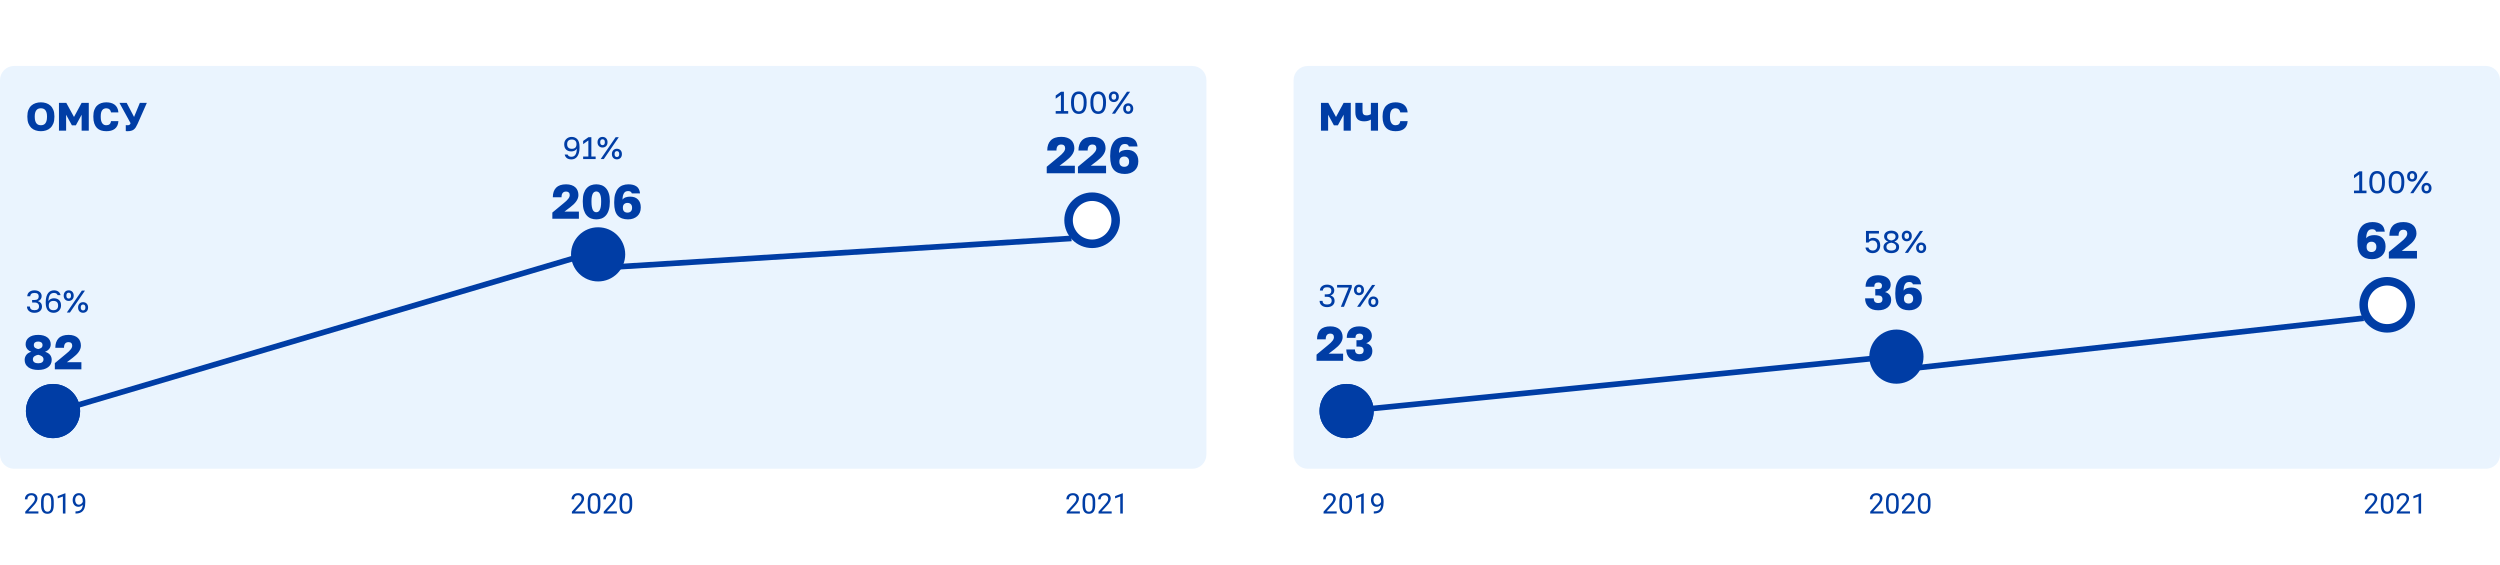 <svg width="880" height="199" viewBox="0 0 880 199" fill="none" xmlns="http://www.w3.org/2000/svg">
<rect width="880" height="199" fill="white"/>
<path d="M419.68 23.217H4.976C2.228 23.217 0 25.444 0 28.192V160.029C0 162.777 2.228 165.004 4.976 165.004H419.68C422.428 165.004 424.656 162.777 424.656 160.029V28.192C424.656 25.444 422.428 23.217 419.68 23.217Z" fill="#EAF4FE"/>
<path d="M18.662 154.225C23.929 154.225 28.2 149.956 28.2 144.69C28.2 139.423 23.929 135.154 18.662 135.154C13.394 135.154 9.123 139.423 9.123 144.69C9.123 149.956 13.394 154.225 18.662 154.225Z" fill="#003DA5"/>
<path d="M18.662 154.225C23.929 154.225 28.2 149.956 28.2 144.69C28.2 139.423 23.929 135.154 18.662 135.154C13.394 135.154 9.123 139.423 9.123 144.69C9.123 149.956 13.394 154.225 18.662 154.225Z" fill="#003DA5"/>
<path d="M210.538 99.071C215.806 99.071 220.076 94.802 220.076 89.535C220.076 84.269 215.806 80 210.538 80C205.27 80 201 84.269 201 89.535C201 94.802 205.27 99.071 210.538 99.071Z" fill="#003DA5"/>
<path d="M384.43 85.819C389.01 85.819 392.724 82.106 392.724 77.527C392.724 72.948 389.01 69.235 384.43 69.235C379.849 69.235 376.136 72.948 376.136 77.527C376.136 82.106 379.849 85.819 384.43 85.819Z" fill="white" stroke="#003DA5" stroke-width="3"/>
<path d="M875.024 23.217H460.32C457.572 23.217 455.344 25.444 455.344 28.192V160.029C455.344 162.777 457.572 165.004 460.32 165.004H875.024C877.772 165.004 880 162.777 880 160.029V28.192C880 25.444 877.772 23.217 875.024 23.217Z" fill="#EAF4FE"/>
<path d="M474.006 154.225C479.273 154.225 483.544 149.956 483.544 144.69C483.544 139.423 479.273 135.154 474.006 135.154C468.738 135.154 464.467 139.423 464.467 144.69C464.467 149.956 468.738 154.225 474.006 154.225Z" fill="#003DA5"/>
<path d="M474.006 154.225C479.273 154.225 483.544 149.956 483.544 144.69C483.544 139.423 479.273 135.154 474.006 135.154C468.738 135.154 464.467 139.423 464.467 144.69C464.467 149.956 468.738 154.225 474.006 154.225Z" fill="#003DA5"/>
<path d="M667.538 135.071C672.806 135.071 677.076 130.802 677.076 125.535C677.076 120.269 672.806 116 667.538 116C662.27 116 658 120.269 658 125.535C658 130.802 662.27 135.071 667.538 135.071Z" fill="#003DA5"/>
<path d="M840.294 115.583C844.875 115.583 848.588 111.871 848.588 107.292C848.588 102.712 844.875 99 840.294 99C835.713 99 832 102.712 832 107.292C832 111.871 835.713 115.583 840.294 115.583Z" fill="white" stroke="#003DA5" stroke-width="3"/>
<path d="M26 143L205 90" stroke="#003DA5" stroke-width="2"/>
<path d="M481 144L661 126" stroke="#003DA5" stroke-width="2"/>
<g filter="url(#filter0_i_1_40)">
<path d="M216 90L377.151 79.92" stroke="#003DA5" stroke-width="2"/>
</g>
<g filter="url(#filter1_i_1_40)">
<path d="M674 125.558L832 108" stroke="#003DA5" stroke-width="2"/>
</g>
<path d="M13.518 180.02V180.758H8.887V180.112L11.205 177.532C11.49 177.215 11.71 176.946 11.866 176.726C12.025 176.502 12.135 176.303 12.197 176.128C12.261 175.95 12.294 175.768 12.294 175.584C12.294 175.351 12.245 175.141 12.148 174.953C12.054 174.762 11.915 174.609 11.73 174.496C11.545 174.383 11.322 174.326 11.059 174.326C10.745 174.326 10.483 174.387 10.272 174.511C10.065 174.63 9.909 174.798 9.805 175.016C9.702 175.233 9.65 175.482 9.65 175.764H8.751C8.751 175.365 8.838 175.001 9.013 174.671C9.188 174.341 9.447 174.078 9.791 173.884C10.134 173.686 10.557 173.588 11.059 173.588C11.506 173.588 11.889 173.666 12.206 173.826C12.524 173.981 12.767 174.201 12.935 174.487C13.107 174.768 13.193 175.098 13.193 175.477C13.193 175.685 13.157 175.895 13.086 176.109C13.018 176.319 12.922 176.53 12.799 176.74C12.679 176.951 12.538 177.158 12.376 177.362C12.218 177.566 12.047 177.768 11.866 177.965L9.971 180.02H13.518ZM18.922 176.658V177.736C18.922 178.316 18.871 178.806 18.767 179.204C18.663 179.602 18.514 179.923 18.32 180.165C18.125 180.408 17.89 180.585 17.615 180.695C17.343 180.802 17.035 180.855 16.692 180.855C16.42 180.855 16.169 180.821 15.938 180.753C15.709 180.685 15.501 180.577 15.316 180.428C15.135 180.276 14.979 180.078 14.85 179.835C14.72 179.593 14.621 179.297 14.553 178.951C14.485 178.604 14.451 178.2 14.451 177.736V176.658C14.451 176.078 14.503 175.593 14.607 175.2C14.714 174.808 14.864 174.494 15.059 174.258C15.253 174.018 15.487 173.846 15.759 173.743C16.034 173.639 16.342 173.588 16.682 173.588C16.957 173.588 17.21 173.622 17.44 173.69C17.674 173.754 17.881 173.86 18.062 174.005C18.244 174.147 18.398 174.339 18.524 174.579C18.654 174.815 18.752 175.105 18.82 175.448C18.888 175.792 18.922 176.195 18.922 176.658ZM18.018 177.882V176.507C18.018 176.19 17.999 175.911 17.96 175.671C17.924 175.428 17.871 175.221 17.8 175.05C17.729 174.878 17.638 174.739 17.528 174.632C17.421 174.525 17.296 174.448 17.153 174.399C17.014 174.347 16.857 174.321 16.682 174.321C16.468 174.321 16.279 174.361 16.113 174.443C15.948 174.521 15.809 174.645 15.695 174.817C15.585 174.988 15.501 175.213 15.443 175.491C15.384 175.77 15.355 176.109 15.355 176.507V177.882C15.355 178.2 15.373 178.48 15.409 178.723C15.448 178.966 15.504 179.176 15.579 179.355C15.653 179.53 15.744 179.673 15.851 179.787C15.958 179.9 16.081 179.984 16.22 180.039C16.363 180.091 16.52 180.117 16.692 180.117C16.912 180.117 17.105 180.075 17.27 179.991C17.435 179.907 17.573 179.775 17.683 179.598C17.797 179.416 17.881 179.185 17.936 178.903C17.991 178.617 18.018 178.277 18.018 177.882ZM23.034 173.646V180.758H22.135V174.768L20.322 175.428V174.618L22.893 173.646H23.034ZM26.572 180.005H26.664C27.182 180.005 27.604 179.932 27.928 179.787C28.252 179.641 28.501 179.445 28.676 179.199C28.851 178.952 28.971 178.675 29.036 178.368C29.101 178.057 29.133 177.738 29.133 177.411V176.327C29.133 176.007 29.096 175.722 29.021 175.472C28.95 175.223 28.849 175.014 28.72 174.846C28.593 174.677 28.449 174.55 28.287 174.462C28.125 174.375 27.953 174.331 27.772 174.331C27.565 174.331 27.378 174.373 27.213 174.457C27.051 174.538 26.914 174.653 26.8 174.802C26.69 174.951 26.606 175.126 26.547 175.326C26.489 175.527 26.46 175.746 26.46 175.982C26.46 176.193 26.486 176.397 26.538 176.595C26.59 176.792 26.669 176.971 26.776 177.129C26.883 177.287 27.016 177.414 27.174 177.508C27.336 177.598 27.526 177.644 27.743 177.644C27.944 177.644 28.132 177.605 28.307 177.528C28.485 177.447 28.642 177.338 28.778 177.202C28.917 177.063 29.027 176.906 29.109 176.731C29.193 176.556 29.241 176.373 29.254 176.181H29.682C29.682 176.451 29.629 176.716 29.522 176.978C29.418 177.238 29.272 177.474 29.084 177.688C28.896 177.902 28.676 178.073 28.423 178.203C28.171 178.329 27.895 178.392 27.597 178.392C27.247 178.392 26.944 178.324 26.688 178.188C26.432 178.052 26.222 177.871 26.057 177.644C25.895 177.418 25.773 177.165 25.692 176.886C25.614 176.604 25.576 176.319 25.576 176.031C25.576 175.695 25.622 175.379 25.716 175.084C25.81 174.789 25.95 174.53 26.134 174.307C26.319 174.079 26.547 173.903 26.82 173.777C27.095 173.651 27.413 173.588 27.772 173.588C28.177 173.588 28.522 173.668 28.807 173.831C29.092 173.992 29.324 174.21 29.502 174.482C29.684 174.754 29.817 175.059 29.901 175.399C29.985 175.739 30.027 176.089 30.027 176.449V176.774C30.027 177.141 30.003 177.513 29.954 177.892C29.909 178.268 29.82 178.627 29.687 178.971C29.557 179.314 29.368 179.622 29.118 179.894C28.869 180.162 28.543 180.376 28.142 180.534C27.743 180.69 27.25 180.768 26.664 180.768H26.572V180.005Z" fill="#003DA5"/>
<path d="M205.941 180.02V180.758H201.309V180.112L203.628 177.532C203.913 177.215 204.133 176.946 204.289 176.726C204.447 176.502 204.557 176.303 204.619 176.128C204.683 175.95 204.716 175.768 204.716 175.584C204.716 175.351 204.668 175.141 204.57 174.953C204.476 174.762 204.337 174.609 204.153 174.496C203.968 174.383 203.744 174.326 203.482 174.326C203.167 174.326 202.905 174.387 202.694 174.511C202.487 174.63 202.331 174.798 202.227 175.016C202.124 175.233 202.072 175.482 202.072 175.764H201.173C201.173 175.365 201.26 175.001 201.435 174.671C201.61 174.341 201.87 174.078 202.213 173.884C202.557 173.686 202.98 173.588 203.482 173.588C203.929 173.588 204.311 173.666 204.629 173.826C204.946 173.981 205.189 174.201 205.358 174.487C205.529 174.768 205.615 175.098 205.615 175.477C205.615 175.685 205.579 175.895 205.508 176.109C205.44 176.319 205.344 176.53 205.222 176.74C205.101 176.951 204.96 177.158 204.799 177.362C204.639 177.566 204.469 177.768 204.289 177.965L202.393 180.02H205.941ZM211.344 176.658V177.736C211.344 178.316 211.293 178.806 211.189 179.204C211.086 179.602 210.936 179.923 210.742 180.165C210.548 180.408 210.313 180.585 210.037 180.695C209.765 180.802 209.457 180.855 209.114 180.855C208.842 180.855 208.591 180.821 208.361 180.753C208.13 180.685 207.923 180.577 207.739 180.428C207.557 180.276 207.402 180.078 207.272 179.835C207.143 179.593 207.044 179.297 206.976 178.951C206.908 178.604 206.874 178.2 206.874 177.736V176.658C206.874 176.078 206.925 175.593 207.029 175.2C207.136 174.808 207.287 174.494 207.481 174.258C207.676 174.018 207.909 173.846 208.181 173.743C208.456 173.639 208.764 173.588 209.104 173.588C209.379 173.588 209.632 173.622 209.862 173.69C210.096 173.754 210.303 173.86 210.484 174.005C210.666 174.147 210.82 174.339 210.946 174.579C211.076 174.815 211.174 175.105 211.242 175.448C211.31 175.792 211.344 176.195 211.344 176.658ZM210.441 177.882V176.507C210.441 176.19 210.421 175.911 210.382 175.671C210.347 175.428 210.293 175.221 210.222 175.05C210.151 174.878 210.06 174.739 209.95 174.632C209.843 174.525 209.719 174.448 209.576 174.399C209.437 174.347 209.279 174.321 209.104 174.321C208.89 174.321 208.701 174.361 208.536 174.443C208.371 174.521 208.232 174.645 208.118 174.817C208.008 174.988 207.923 175.213 207.865 175.491C207.807 175.77 207.778 176.109 207.778 176.507V177.882C207.778 178.2 207.795 178.48 207.831 178.723C207.87 178.966 207.926 179.176 208.001 179.355C208.076 179.53 208.166 179.673 208.273 179.787C208.38 179.9 208.504 179.984 208.643 180.039C208.786 180.091 208.942 180.117 209.114 180.117C209.335 180.117 209.527 180.075 209.692 179.991C209.857 179.907 209.996 179.775 210.105 179.598C210.219 179.416 210.303 179.185 210.358 178.903C210.413 178.617 210.441 178.277 210.441 177.882ZM217.138 180.02V180.758H212.506V180.112L214.825 177.532C215.11 177.215 215.33 176.946 215.486 176.726C215.644 176.502 215.754 176.303 215.816 176.128C215.88 175.95 215.913 175.768 215.913 175.584C215.913 175.351 215.865 175.141 215.767 174.953C215.673 174.762 215.534 174.609 215.35 174.496C215.165 174.383 214.941 174.326 214.679 174.326C214.364 174.326 214.102 174.387 213.891 174.511C213.684 174.63 213.528 174.798 213.424 175.016C213.321 175.233 213.269 175.482 213.269 175.764H212.37C212.37 175.365 212.457 175.001 212.632 174.671C212.807 174.341 213.067 174.078 213.41 173.884C213.754 173.686 214.177 173.588 214.679 173.588C215.126 173.588 215.508 173.666 215.826 173.826C216.143 173.981 216.386 174.201 216.555 174.487C216.726 174.768 216.812 175.098 216.812 175.477C216.812 175.685 216.776 175.895 216.705 176.109C216.637 176.319 216.541 176.53 216.419 176.74C216.298 176.951 216.157 177.158 215.996 177.362C215.836 177.566 215.666 177.768 215.486 177.965L213.59 180.02H217.138ZM222.541 176.658V177.736C222.541 178.316 222.49 178.806 222.386 179.204C222.283 179.602 222.133 179.923 221.939 180.165C221.745 180.408 221.51 180.585 221.234 180.695C220.962 180.802 220.654 180.855 220.311 180.855C220.039 180.855 219.788 180.821 219.558 180.753C219.327 180.685 219.12 180.577 218.936 180.428C218.754 180.276 218.599 180.078 218.469 179.835C218.34 179.593 218.241 179.297 218.173 178.951C218.105 178.604 218.071 178.2 218.071 177.736V176.658C218.071 176.078 218.122 175.593 218.226 175.2C218.333 174.808 218.484 174.494 218.678 174.258C218.873 174.018 219.106 173.846 219.378 173.743C219.653 173.639 219.961 173.588 220.301 173.588C220.576 173.588 220.829 173.622 221.059 173.69C221.293 173.754 221.5 173.86 221.681 174.005C221.863 174.147 222.017 174.339 222.143 174.579C222.273 174.815 222.371 175.105 222.439 175.448C222.507 175.792 222.541 176.195 222.541 176.658ZM221.638 177.882V176.507C221.638 176.19 221.618 175.911 221.579 175.671C221.544 175.428 221.49 175.221 221.419 175.05C221.348 174.878 221.257 174.739 221.147 174.632C221.04 174.525 220.916 174.448 220.773 174.399C220.634 174.347 220.476 174.321 220.301 174.321C220.087 174.321 219.898 174.361 219.733 174.443C219.568 174.521 219.429 174.645 219.315 174.817C219.205 174.988 219.12 175.213 219.062 175.491C219.004 175.77 218.975 176.109 218.975 176.507V177.882C218.975 178.2 218.992 178.48 219.028 178.723C219.067 178.966 219.123 179.176 219.198 179.355C219.273 179.53 219.363 179.673 219.47 179.787C219.577 179.9 219.701 179.984 219.84 180.039C219.983 180.091 220.139 180.117 220.311 180.117C220.532 180.117 220.724 180.075 220.889 179.991C221.054 179.907 221.193 179.775 221.302 179.598C221.416 179.416 221.5 179.185 221.555 178.903C221.61 178.617 221.638 178.277 221.638 177.882Z" fill="#003DA5"/>
<path d="M380.116 180.02V180.758H375.485V180.112L377.803 177.532C378.088 177.215 378.308 176.946 378.464 176.726C378.622 176.502 378.733 176.303 378.794 176.128C378.859 175.95 378.891 175.768 378.891 175.584C378.891 175.351 378.843 175.141 378.745 174.953C378.651 174.762 378.512 174.609 378.328 174.496C378.143 174.383 377.919 174.326 377.657 174.326C377.343 174.326 377.08 174.387 376.87 174.511C376.662 174.63 376.506 174.798 376.403 175.016C376.299 175.233 376.248 175.482 376.248 175.764H375.349C375.349 175.365 375.436 175.001 375.611 174.671C375.786 174.341 376.045 174.078 376.389 173.884C376.732 173.686 377.155 173.588 377.657 173.588C378.104 173.588 378.486 173.666 378.804 173.826C379.122 173.981 379.365 174.201 379.533 174.487C379.705 174.768 379.79 175.098 379.79 175.477C379.79 175.685 379.754 175.895 379.683 176.109C379.615 176.319 379.52 176.53 379.397 176.74C379.277 176.951 379.136 177.158 378.974 177.362C378.815 177.566 378.645 177.768 378.464 177.965L376.568 180.02H380.116ZM385.52 176.658V177.736C385.52 178.316 385.468 178.806 385.365 179.204C385.261 179.602 385.112 179.923 384.917 180.165C384.723 180.408 384.488 180.585 384.212 180.695C383.94 180.802 383.633 180.855 383.289 180.855C383.017 180.855 382.766 180.821 382.536 180.753C382.306 180.685 382.098 180.577 381.914 180.428C381.733 180.276 381.577 180.078 381.447 179.835C381.318 179.593 381.219 179.297 381.151 178.951C381.083 178.604 381.049 178.2 381.049 177.736V176.658C381.049 176.078 381.101 175.593 381.204 175.2C381.311 174.808 381.462 174.494 381.656 174.258C381.851 174.018 382.084 173.846 382.356 173.743C382.632 173.639 382.939 173.588 383.279 173.588C383.555 173.588 383.808 173.622 384.037 173.69C384.271 173.754 384.479 173.86 384.66 174.005C384.841 174.147 384.995 174.339 385.122 174.579C385.251 174.815 385.35 175.105 385.418 175.448C385.486 175.792 385.52 176.195 385.52 176.658ZM384.616 177.882V176.507C384.616 176.19 384.596 175.911 384.557 175.671C384.522 175.428 384.469 175.221 384.397 175.05C384.326 174.878 384.236 174.739 384.125 174.632C384.018 174.525 383.894 174.448 383.751 174.399C383.612 174.347 383.454 174.321 383.279 174.321C383.065 174.321 382.876 174.361 382.711 174.443C382.546 174.521 382.407 174.645 382.293 174.817C382.183 174.988 382.098 175.213 382.04 175.491C381.982 175.77 381.953 176.109 381.953 176.507V177.882C381.953 178.2 381.971 178.48 382.006 178.723C382.045 178.966 382.102 179.176 382.176 179.355C382.251 179.53 382.341 179.673 382.448 179.787C382.555 179.9 382.679 179.984 382.818 180.039C382.961 180.091 383.118 180.117 383.289 180.117C383.51 180.117 383.702 180.075 383.867 179.991C384.032 179.907 384.171 179.775 384.28 179.598C384.394 179.416 384.479 179.185 384.533 178.903C384.588 178.617 384.616 178.277 384.616 177.882ZM391.313 180.02V180.758H386.682V180.112L389 177.532C389.285 177.215 389.505 176.946 389.661 176.726C389.819 176.502 389.93 176.303 389.991 176.128C390.056 175.95 390.088 175.768 390.088 175.584C390.088 175.351 390.04 175.141 389.942 174.953C389.848 174.762 389.709 174.609 389.525 174.496C389.34 174.383 389.116 174.326 388.854 174.326C388.539 174.326 388.277 174.387 388.067 174.511C387.859 174.63 387.703 174.798 387.6 175.016C387.496 175.233 387.445 175.482 387.445 175.764H386.546C386.546 175.365 386.633 175.001 386.808 174.671C386.983 174.341 387.242 174.078 387.586 173.884C387.929 173.686 388.352 173.588 388.854 173.588C389.301 173.588 389.683 173.666 390.001 173.826C390.319 173.981 390.562 174.201 390.73 174.487C390.902 174.768 390.987 175.098 390.987 175.477C390.987 175.685 390.951 175.895 390.88 176.109C390.812 176.319 390.717 176.53 390.594 176.74C390.474 176.951 390.333 177.158 390.171 177.362C390.012 177.566 389.842 177.768 389.661 177.965L387.765 180.02H391.313ZM395.229 173.646V180.758H394.331V174.768L392.518 175.428V174.618L395.089 173.646H395.229Z" fill="#003DA5"/>
<path d="M470.521 180.02V180.758H465.89V180.112L468.208 177.532C468.493 177.215 468.713 176.946 468.869 176.726C469.028 176.502 469.138 176.303 469.199 176.128C469.264 175.95 469.296 175.768 469.296 175.584C469.296 175.351 469.248 175.141 469.15 174.953C469.057 174.762 468.917 174.609 468.733 174.496C468.548 174.383 468.324 174.326 468.062 174.326C467.748 174.326 467.486 174.387 467.275 174.511C467.068 174.63 466.912 174.798 466.808 175.016C466.704 175.233 466.653 175.482 466.653 175.764H465.754C465.754 175.365 465.841 175.001 466.016 174.671C466.191 174.341 466.451 174.078 466.794 173.884C467.137 173.686 467.56 173.588 468.062 173.588C468.509 173.588 468.892 173.666 469.209 173.826C469.527 173.981 469.77 174.201 469.938 174.487C470.11 174.768 470.195 175.098 470.195 175.477C470.195 175.685 470.16 175.895 470.088 176.109C470.02 176.319 469.925 176.53 469.802 176.74C469.682 176.951 469.541 177.158 469.379 177.362C469.22 177.566 469.05 177.768 468.869 177.965L466.973 180.02H470.521ZM475.925 176.658V177.736C475.925 178.316 475.873 178.806 475.77 179.204C475.666 179.602 475.517 179.923 475.323 180.165C475.129 180.408 474.893 180.585 474.618 180.695C474.346 180.802 474.038 180.855 473.695 180.855C473.423 180.855 473.171 180.821 472.942 180.753C472.711 180.685 472.504 180.577 472.319 180.428C472.138 180.276 471.983 180.078 471.853 179.835C471.723 179.593 471.624 179.297 471.556 178.951C471.488 178.604 471.454 178.2 471.454 177.736V176.658C471.454 176.078 471.506 175.593 471.61 175.2C471.717 174.808 471.867 174.494 472.062 174.258C472.256 174.018 472.49 173.846 472.762 173.743C473.037 173.639 473.345 173.588 473.685 173.588C473.96 173.588 474.213 173.622 474.443 173.69C474.677 173.754 474.884 173.86 475.065 174.005C475.246 174.147 475.401 174.339 475.527 174.579C475.656 174.815 475.755 175.105 475.823 175.448C475.891 175.792 475.925 176.195 475.925 176.658ZM475.022 177.882V176.507C475.022 176.19 475.002 175.911 474.963 175.671C474.927 175.428 474.874 175.221 474.803 175.05C474.731 174.878 474.641 174.739 474.531 174.632C474.424 174.525 474.299 174.448 474.157 174.399C474.017 174.347 473.86 174.321 473.685 174.321C473.471 174.321 473.282 174.361 473.117 174.443C472.951 174.521 472.812 174.645 472.699 174.817C472.588 174.988 472.504 175.213 472.446 175.491C472.388 175.77 472.358 176.109 472.358 176.507V177.882C472.358 178.2 472.376 178.48 472.412 178.723C472.451 178.966 472.507 179.176 472.582 179.355C472.656 179.53 472.747 179.673 472.854 179.787C472.961 179.9 473.084 179.984 473.224 180.039C473.366 180.091 473.523 180.117 473.695 180.117C473.915 180.117 474.108 180.075 474.273 179.991C474.438 179.907 474.576 179.775 474.686 179.598C474.799 179.416 474.884 179.185 474.939 178.903C474.993 178.617 475.022 178.277 475.022 177.882ZM480.036 173.646V180.758H479.138V174.768L477.325 175.428V174.618L479.896 173.646H480.036ZM483.574 180.005H483.667C484.185 180.005 484.606 179.932 484.931 179.787C485.254 179.641 485.504 179.445 485.679 179.199C485.854 178.952 485.974 178.675 486.039 178.368C486.103 178.057 486.136 177.738 486.136 177.411V176.327C486.136 176.007 486.098 175.722 486.024 175.472C485.952 175.223 485.852 175.014 485.723 174.846C485.597 174.677 485.452 174.55 485.29 174.462C485.128 174.375 484.956 174.331 484.775 174.331C484.567 174.331 484.381 174.373 484.216 174.457C484.054 174.538 483.916 174.653 483.803 174.802C483.693 174.951 483.608 175.126 483.55 175.326C483.492 175.527 483.462 175.746 483.462 175.982C483.462 176.193 483.489 176.397 483.54 176.595C483.593 176.792 483.672 176.971 483.779 177.129C483.886 177.287 484.018 177.414 484.177 177.508C484.339 177.598 484.529 177.644 484.746 177.644C484.946 177.644 485.135 177.605 485.31 177.528C485.488 177.447 485.645 177.338 485.781 177.202C485.92 177.063 486.03 176.906 486.112 176.731C486.195 176.556 486.244 176.373 486.257 176.181H486.685C486.685 176.451 486.632 176.716 486.525 176.978C486.421 177.238 486.275 177.474 486.087 177.688C485.899 177.902 485.679 178.073 485.427 178.203C485.174 178.329 484.898 178.392 484.6 178.392C484.25 178.392 483.947 178.324 483.691 178.188C483.435 178.052 483.224 177.871 483.059 177.644C482.898 177.418 482.776 177.165 482.695 176.886C482.617 176.604 482.578 176.319 482.578 176.031C482.578 175.695 482.626 175.379 482.719 175.084C482.813 174.789 482.952 174.53 483.137 174.307C483.322 174.079 483.55 173.903 483.822 173.777C484.098 173.651 484.416 173.588 484.775 173.588C485.18 173.588 485.525 173.668 485.81 173.831C486.095 173.992 486.326 174.21 486.505 174.482C486.686 174.754 486.819 175.059 486.904 175.399C486.988 175.739 487.03 176.089 487.03 176.449V176.774C487.03 177.141 487.006 177.513 486.957 177.892C486.912 178.268 486.822 178.627 486.69 178.971C486.56 179.314 486.37 179.622 486.121 179.894C485.872 180.162 485.546 180.376 485.145 180.534C484.746 180.69 484.253 180.768 483.667 180.768H483.574V180.005Z" fill="#003DA5"/>
<path d="M662.944 180.02V180.758H658.312V180.112L660.63 177.532C660.916 177.215 661.135 176.946 661.291 176.726C661.45 176.502 661.56 176.303 661.622 176.128C661.686 175.95 661.719 175.768 661.719 175.584C661.719 175.351 661.67 175.141 661.573 174.953C661.479 174.762 661.339 174.609 661.155 174.496C660.97 174.383 660.746 174.326 660.484 174.326C660.17 174.326 659.908 174.387 659.697 174.511C659.49 174.63 659.334 174.798 659.23 175.016C659.127 175.233 659.075 175.482 659.075 175.764H658.176C658.176 175.365 658.263 175.001 658.438 174.671C658.613 174.341 658.873 174.078 659.216 173.884C659.56 173.686 659.983 173.588 660.484 173.588C660.931 173.588 661.314 173.666 661.631 173.826C661.949 173.981 662.192 174.201 662.36 174.487C662.532 174.768 662.618 175.098 662.618 175.477C662.618 175.685 662.582 175.895 662.511 176.109C662.443 176.319 662.347 176.53 662.224 176.74C662.104 176.951 661.963 177.158 661.801 177.362C661.642 177.566 661.472 177.768 661.291 177.965L659.395 180.02H662.944ZM668.347 176.658V177.736C668.347 178.316 668.296 178.806 668.192 179.204C668.088 179.602 667.939 179.923 667.745 180.165C667.551 180.408 667.315 180.585 667.04 180.695C666.768 180.802 666.46 180.855 666.117 180.855C665.845 180.855 665.594 180.821 665.364 180.753C665.133 180.685 664.926 180.577 664.742 180.428C664.56 180.276 664.405 180.078 664.275 179.835C664.145 179.593 664.047 179.297 663.979 178.951C663.911 178.604 663.877 178.2 663.877 177.736V176.658C663.877 176.078 663.928 175.593 664.032 175.2C664.139 174.808 664.29 174.494 664.484 174.258C664.679 174.018 664.912 173.846 665.184 173.743C665.459 173.639 665.767 173.588 666.107 173.588C666.382 173.588 666.635 173.622 666.865 173.69C667.099 173.754 667.306 173.86 667.487 174.005C667.669 174.147 667.823 174.339 667.949 174.579C668.078 174.815 668.177 175.105 668.245 175.448C668.313 175.792 668.347 176.195 668.347 176.658ZM667.444 177.882V176.507C667.444 176.19 667.424 175.911 667.385 175.671C667.349 175.428 667.296 175.221 667.225 175.05C667.154 174.878 667.063 174.739 666.953 174.632C666.846 174.525 666.722 174.448 666.579 174.399C666.44 174.347 666.282 174.321 666.107 174.321C665.893 174.321 665.704 174.361 665.539 174.443C665.374 174.521 665.234 174.645 665.121 174.817C665.01 174.988 664.926 175.213 664.868 175.491C664.81 175.77 664.781 176.109 664.781 176.507V177.882C664.781 178.2 664.798 178.48 664.834 178.723C664.873 178.966 664.929 179.176 665.004 179.355C665.078 179.53 665.169 179.673 665.276 179.787C665.383 179.9 665.506 179.984 665.646 180.039C665.788 180.091 665.945 180.117 666.117 180.117C666.338 180.117 666.53 180.075 666.695 179.991C666.86 179.907 666.999 179.775 667.108 179.598C667.222 179.416 667.306 179.185 667.361 178.903C667.416 178.617 667.444 178.277 667.444 177.882ZM674.141 180.02V180.758H669.509V180.112L671.827 177.532C672.113 177.215 672.332 176.946 672.488 176.726C672.647 176.502 672.757 176.303 672.819 176.128C672.883 175.95 672.916 175.768 672.916 175.584C672.916 175.351 672.867 175.141 672.77 174.953C672.676 174.762 672.537 174.609 672.352 174.496C672.167 174.383 671.943 174.326 671.681 174.326C671.367 174.326 671.105 174.387 670.894 174.511C670.687 174.63 670.531 174.798 670.427 175.016C670.324 175.233 670.272 175.482 670.272 175.764H669.373C669.373 175.365 669.46 175.001 669.635 174.671C669.81 174.341 670.07 174.078 670.413 173.884C670.757 173.686 671.18 173.588 671.681 173.588C672.128 173.588 672.511 173.666 672.828 173.826C673.146 173.981 673.389 174.201 673.558 174.487C673.729 174.768 673.815 175.098 673.815 175.477C673.815 175.685 673.779 175.895 673.708 176.109C673.64 176.319 673.544 176.53 673.421 176.74C673.301 176.951 673.16 177.158 672.998 177.362C672.839 177.566 672.669 177.768 672.488 177.965L670.592 180.02H674.141ZM679.544 176.658V177.736C679.544 178.316 679.493 178.806 679.389 179.204C679.285 179.602 679.136 179.923 678.942 180.165C678.748 180.408 678.512 180.585 678.237 180.695C677.965 180.802 677.657 180.855 677.314 180.855C677.042 180.855 676.791 180.821 676.561 180.753C676.33 180.685 676.123 180.577 675.939 180.428C675.757 180.276 675.602 180.078 675.472 179.835C675.342 179.593 675.244 179.297 675.176 178.951C675.108 178.604 675.074 178.2 675.074 177.736V176.658C675.074 176.078 675.125 175.593 675.229 175.2C675.336 174.808 675.487 174.494 675.681 174.258C675.876 174.018 676.109 173.846 676.381 173.743C676.656 173.639 676.964 173.588 677.304 173.588C677.579 173.588 677.832 173.622 678.062 173.69C678.296 173.754 678.503 173.86 678.684 174.005C678.866 174.147 679.02 174.339 679.146 174.579C679.275 174.815 679.374 175.105 679.442 175.448C679.51 175.792 679.544 176.195 679.544 176.658ZM678.641 177.882V176.507C678.641 176.19 678.621 175.911 678.582 175.671C678.546 175.428 678.493 175.221 678.422 175.05C678.351 174.878 678.26 174.739 678.15 174.632C678.043 174.525 677.919 174.448 677.776 174.399C677.637 174.347 677.479 174.321 677.304 174.321C677.09 174.321 676.901 174.361 676.736 174.443C676.571 174.521 676.431 174.645 676.318 174.817C676.207 174.988 676.123 175.213 676.065 175.491C676.007 175.77 675.978 176.109 675.978 176.507V177.882C675.978 178.2 675.995 178.48 676.031 178.723C676.07 178.966 676.126 179.176 676.201 179.355C676.275 179.53 676.366 179.673 676.473 179.787C676.58 179.9 676.703 179.984 676.843 180.039C676.985 180.091 677.142 180.117 677.314 180.117C677.535 180.117 677.727 180.075 677.892 179.991C678.057 179.907 678.196 179.775 678.305 179.598C678.419 179.416 678.503 179.185 678.558 178.903C678.613 178.617 678.641 178.277 678.641 177.882Z" fill="#003DA5"/>
<path d="M837.12 180.02V180.758H832.483V180.112L834.806 177.532C835.088 177.215 835.312 176.946 835.469 176.726C835.627 176.502 835.735 176.303 835.801 176.128C835.859 175.95 835.892 175.768 835.892 175.584C835.892 175.351 835.842 175.141 835.751 174.953C835.652 174.762 835.519 174.609 835.328 174.496C835.146 174.383 834.922 174.326 834.656 174.326C834.349 174.326 834.084 174.387 833.868 174.511C833.661 174.63 833.512 174.798 833.404 175.016C833.304 175.233 833.246 175.482 833.246 175.764H832.351C832.351 175.365 832.442 175.001 832.616 174.671C832.79 174.341 833.047 174.078 833.387 173.884C833.736 173.686 834.159 173.588 834.656 173.588C835.104 173.588 835.486 173.666 835.809 173.826C836.124 173.981 836.365 174.201 836.539 174.487C836.705 174.768 836.796 175.098 836.796 175.477C836.796 175.685 836.755 175.895 836.688 176.109C836.622 176.319 836.523 176.53 836.398 176.74C836.282 176.951 836.141 177.158 835.975 177.362C835.818 177.566 835.652 177.768 835.469 177.965L833.57 180.02H837.12ZM842.519 176.658V177.736C842.519 178.316 842.469 178.806 842.37 179.204C842.262 179.602 842.113 179.923 841.922 180.165C841.723 180.408 841.491 180.585 841.217 180.695C840.943 180.802 840.636 180.855 840.288 180.855C840.023 180.855 839.765 180.821 839.542 180.753C839.309 180.685 839.102 180.577 838.919 180.428C838.737 180.276 838.579 180.078 838.447 179.835C838.322 179.593 838.223 179.297 838.156 178.951C838.082 178.604 838.049 178.2 838.049 177.736V176.658C838.049 176.078 838.107 175.593 838.206 175.2C838.314 174.808 838.463 174.494 838.662 174.258C838.853 174.018 839.085 173.846 839.359 173.743C839.633 173.639 839.94 173.588 840.28 173.588C840.562 173.588 840.811 173.622 841.043 173.69C841.275 173.754 841.482 173.86 841.665 174.005C841.847 174.147 841.997 174.339 842.121 174.579C842.254 174.815 842.353 175.105 842.42 175.448C842.486 175.792 842.519 176.195 842.519 176.658ZM841.615 177.882V176.507C841.615 176.19 841.599 175.911 841.557 175.671C841.524 175.428 841.474 175.221 841.399 175.05C841.333 174.878 841.242 174.739 841.126 174.632C841.018 174.525 840.893 174.448 840.752 174.399C840.611 174.347 840.454 174.321 840.28 174.321C840.072 174.321 839.882 174.361 839.716 174.443C839.55 174.521 839.409 174.645 839.293 174.817C839.185 174.988 839.102 175.213 839.044 175.491C838.986 175.77 838.953 176.109 838.953 176.507V177.882C838.953 178.2 838.978 178.48 839.011 178.723C839.044 178.966 839.102 179.176 839.177 179.355C839.251 179.53 839.342 179.673 839.45 179.787C839.558 179.9 839.683 179.984 839.824 180.039C839.965 180.091 840.122 180.117 840.288 180.117C840.512 180.117 840.703 180.075 840.869 179.991C841.034 179.907 841.175 179.775 841.283 179.598C841.399 179.416 841.482 179.185 841.532 178.903C841.59 178.617 841.615 178.277 841.615 177.882ZM848.317 180.02V180.758H843.68V180.112L846.003 177.532C846.285 177.215 846.509 176.946 846.666 176.726C846.824 176.502 846.932 176.303 846.998 176.128C847.056 175.95 847.089 175.768 847.089 175.584C847.089 175.351 847.039 175.141 846.948 174.953C846.849 174.762 846.716 174.609 846.525 174.496C846.343 174.383 846.119 174.326 845.853 174.326C845.546 174.326 845.281 174.387 845.065 174.511C844.858 174.63 844.709 174.798 844.601 175.016C844.501 175.233 844.443 175.482 844.443 175.764H843.548C843.548 175.365 843.639 175.001 843.813 174.671C843.987 174.341 844.244 174.078 844.584 173.884C844.933 173.686 845.356 173.588 845.853 173.588C846.301 173.588 846.683 173.666 847.006 173.826C847.321 173.981 847.562 174.201 847.736 174.487C847.902 174.768 847.993 175.098 847.993 175.477C847.993 175.685 847.952 175.895 847.885 176.109C847.819 176.319 847.72 176.53 847.595 176.74C847.479 176.951 847.338 177.158 847.172 177.362C847.015 177.566 846.849 177.768 846.666 177.965L844.767 180.02H848.317ZM852.232 173.646V180.758H851.336V174.768L849.519 175.428V174.618L852.09 173.646H852.232Z" fill="#003DA5"/>
<path d="M14.39 46.182C13.746 46.182 13.135 46.089 12.556 45.902C11.977 45.715 11.469 45.421 11.03 45.02C10.601 44.609 10.26 44.091 10.008 43.466C9.756 42.831 9.63 42.066 9.63 41.17V40.89C9.63 40.031 9.756 39.294 10.008 38.678C10.26 38.062 10.601 37.558 11.03 37.166C11.469 36.774 11.977 36.485 12.556 36.298C13.135 36.111 13.746 36.018 14.39 36.018C15.034 36.018 15.645 36.111 16.224 36.298C16.803 36.485 17.307 36.774 17.736 37.166C18.175 37.558 18.52 38.062 18.772 38.678C19.024 39.294 19.15 40.031 19.15 40.89V41.17C19.15 42.066 19.024 42.831 18.772 43.466C18.52 44.091 18.175 44.609 17.736 45.02C17.307 45.421 16.803 45.715 16.224 45.902C15.645 46.089 15.034 46.182 14.39 46.182ZM14.39 44.082C14.67 44.082 14.941 44.04 15.202 43.956C15.463 43.863 15.692 43.709 15.888 43.494C16.084 43.27 16.243 42.971 16.364 42.598C16.485 42.225 16.546 41.749 16.546 41.17V40.89C16.546 40.349 16.485 39.901 16.364 39.546C16.243 39.182 16.084 38.897 15.888 38.692C15.692 38.477 15.463 38.328 15.202 38.244C14.941 38.16 14.67 38.118 14.39 38.118C14.11 38.118 13.839 38.16 13.578 38.244C13.317 38.328 13.088 38.477 12.892 38.692C12.696 38.897 12.537 39.182 12.416 39.546C12.295 39.901 12.234 40.349 12.234 40.89V41.17C12.234 41.749 12.295 42.225 12.416 42.598C12.537 42.971 12.696 43.27 12.892 43.494C13.088 43.709 13.317 43.863 13.578 43.956C13.839 44.04 14.11 44.082 14.39 44.082ZM20.753 36.2H23.329L26.045 41.17L28.733 36.2H31.253V46H28.733V40.386L26.703 44.11H25.303L23.273 40.386V46H20.753V36.2ZM37.408 46.182C36.736 46.182 36.12 46.093 35.56 45.916C35.001 45.729 34.52 45.435 34.118 45.034C33.727 44.633 33.419 44.115 33.194 43.48C32.971 42.845 32.858 42.071 32.858 41.156V40.89C32.858 40.031 32.975 39.294 33.209 38.678C33.442 38.062 33.764 37.558 34.175 37.166C34.585 36.774 35.066 36.485 35.617 36.298C36.176 36.111 36.774 36.018 37.408 36.018C37.978 36.018 38.51 36.083 39.005 36.214C39.508 36.345 39.947 36.55 40.321 36.83C40.703 37.11 41.011 37.474 41.245 37.922C41.487 38.37 41.632 38.916 41.678 39.56H39.075C39.028 39.299 38.953 39.079 38.85 38.902C38.748 38.715 38.622 38.566 38.472 38.454C38.323 38.333 38.155 38.249 37.968 38.202C37.791 38.146 37.605 38.118 37.408 38.118C37.129 38.118 36.867 38.169 36.624 38.272C36.391 38.365 36.186 38.524 36.008 38.748C35.84 38.963 35.705 39.247 35.602 39.602C35.509 39.957 35.462 40.386 35.462 40.89V41.184C35.462 41.725 35.514 42.183 35.617 42.556C35.728 42.92 35.873 43.219 36.05 43.452C36.228 43.676 36.433 43.839 36.666 43.942C36.9 44.035 37.147 44.082 37.408 44.082C37.885 44.082 38.263 43.97 38.542 43.746C38.832 43.513 39.009 43.144 39.075 42.64H41.678C41.641 43.293 41.506 43.844 41.273 44.292C41.048 44.74 40.745 45.104 40.362 45.384C39.989 45.664 39.55 45.869 39.047 46C38.542 46.121 37.996 46.182 37.408 46.182ZM44.834 46.182C44.732 46.182 44.629 46.177 44.526 46.168C44.433 46.159 44.349 46.145 44.275 46.126V44.04C44.349 44.049 44.424 44.059 44.498 44.068C44.573 44.077 44.662 44.082 44.764 44.082C44.97 44.082 45.138 44.073 45.269 44.054C45.399 44.026 45.507 43.984 45.59 43.928C45.675 43.872 45.745 43.797 45.8 43.704C45.856 43.611 45.908 43.494 45.955 43.354L42.035 36.2H44.583L47.187 41.17L49.23 36.2H51.694L48.419 43.62C48.204 44.096 47.994 44.497 47.788 44.824C47.583 45.141 47.345 45.403 47.075 45.608C46.804 45.813 46.486 45.958 46.123 46.042C45.768 46.135 45.339 46.182 44.834 46.182Z" fill="#003DA5"/>
<path d="M464.98 36.2H467.556L470.272 41.17L472.96 36.2H475.48V46H472.96V40.386L470.93 44.11H469.53L467.5 40.386V46H464.98V36.2ZM482.545 42.094C482.302 42.253 481.98 42.397 481.579 42.528C481.178 42.649 480.706 42.71 480.165 42.71C479.148 42.71 478.378 42.458 477.855 41.954C477.342 41.441 477.085 40.619 477.085 39.49V36.2H479.605V39.07C479.605 39.63 479.722 40.027 479.955 40.26C480.188 40.493 480.515 40.61 480.935 40.61C481.327 40.61 481.649 40.568 481.901 40.484C482.162 40.391 482.377 40.293 482.545 40.19V36.2H485.065V46H482.545V42.094ZM491.219 46.182C490.547 46.182 489.931 46.093 489.371 45.916C488.811 45.729 488.33 45.435 487.929 45.034C487.537 44.633 487.229 44.115 487.005 43.48C486.781 42.845 486.669 42.071 486.669 41.156V40.89C486.669 40.031 486.786 39.294 487.019 38.678C487.252 38.062 487.574 37.558 487.985 37.166C488.396 36.774 488.876 36.485 489.427 36.298C489.987 36.111 490.584 36.018 491.219 36.018C491.788 36.018 492.32 36.083 492.815 36.214C493.319 36.345 493.758 36.55 494.131 36.83C494.514 37.11 494.822 37.474 495.055 37.922C495.298 38.37 495.442 38.916 495.489 39.56H492.885C492.838 39.299 492.764 39.079 492.661 38.902C492.558 38.715 492.432 38.566 492.283 38.454C492.134 38.333 491.966 38.249 491.779 38.202C491.602 38.146 491.415 38.118 491.219 38.118C490.939 38.118 490.678 38.169 490.435 38.272C490.202 38.365 489.996 38.524 489.819 38.748C489.651 38.963 489.516 39.247 489.413 39.602C489.32 39.957 489.273 40.386 489.273 40.89V41.184C489.273 41.725 489.324 42.183 489.427 42.556C489.539 42.92 489.684 43.219 489.861 43.452C490.038 43.676 490.244 43.839 490.477 43.942C490.71 44.035 490.958 44.082 491.219 44.082C491.695 44.082 492.073 43.97 492.353 43.746C492.642 43.513 492.82 43.144 492.885 42.64H495.489C495.452 43.293 495.316 43.844 495.083 44.292C494.859 44.74 494.556 45.104 494.173 45.384C493.8 45.664 493.361 45.869 492.857 46C492.353 46.121 491.807 46.182 491.219 46.182Z" fill="#003DA5"/>
<path d="M13.44 130.221C12.715 130.221 12.057 130.142 11.468 129.983C10.879 129.813 10.374 129.575 9.955 129.269C9.547 128.963 9.23 128.595 9.003 128.164C8.788 127.722 8.68 127.229 8.68 126.685C8.68 126.028 8.878 125.438 9.275 124.917C9.672 124.396 10.261 124.033 11.043 123.829C10.454 123.636 9.966 123.308 9.581 122.843C9.207 122.378 9.02 121.823 9.02 121.177C9.02 120.69 9.116 120.242 9.309 119.834C9.513 119.426 9.802 119.08 10.176 118.797C10.55 118.502 11.009 118.276 11.553 118.117C12.108 117.958 12.737 117.879 13.44 117.879C14.143 117.879 14.766 117.958 15.31 118.117C15.865 118.276 16.33 118.502 16.704 118.797C17.078 119.08 17.361 119.426 17.554 119.834C17.758 120.242 17.86 120.69 17.86 121.177C17.86 121.823 17.673 122.373 17.299 122.826C16.925 123.279 16.438 123.614 15.837 123.829C16.619 124.056 17.208 124.413 17.605 124.9C18.002 125.387 18.2 125.982 18.2 126.685C18.2 127.229 18.087 127.722 17.86 128.164C17.645 128.595 17.327 128.963 16.908 129.269C16.5 129.575 16.001 129.813 15.412 129.983C14.823 130.142 14.165 130.221 13.44 130.221ZM13.44 127.875C14.052 127.875 14.517 127.756 14.834 127.518C15.151 127.269 15.31 126.929 15.31 126.498C15.31 126.033 15.123 125.671 14.749 125.41C14.386 125.149 13.95 124.974 13.44 124.883C12.93 124.974 12.488 125.149 12.114 125.41C11.751 125.671 11.57 126.033 11.57 126.498C11.57 126.929 11.734 127.269 12.063 127.518C12.403 127.756 12.862 127.875 13.44 127.875ZM13.44 122.877C13.871 122.798 14.233 122.65 14.528 122.435C14.823 122.22 14.97 121.897 14.97 121.466C14.97 121.058 14.834 120.752 14.562 120.548C14.29 120.333 13.916 120.225 13.44 120.225C12.964 120.225 12.59 120.327 12.318 120.531C12.046 120.735 11.91 121.047 11.91 121.466C11.91 121.897 12.057 122.22 12.352 122.435C12.658 122.639 13.021 122.786 13.44 122.877ZM19.299 127.824L23.243 124.56C23.628 124.243 23.957 123.959 24.229 123.71C24.501 123.449 24.722 123.206 24.892 122.979C25.073 122.752 25.204 122.537 25.283 122.333C25.374 122.118 25.419 121.897 25.419 121.67C25.419 121.273 25.306 120.967 25.079 120.752C24.864 120.537 24.552 120.429 24.144 120.429C23.067 120.429 22.529 121.098 22.529 122.435H19.469C19.469 120.984 19.854 119.862 20.625 119.069C21.407 118.276 22.58 117.879 24.144 117.879C24.869 117.879 25.504 117.975 26.048 118.168C26.592 118.349 27.045 118.61 27.408 118.95C27.771 119.279 28.037 119.675 28.207 120.14C28.388 120.605 28.479 121.115 28.479 121.67C28.479 122.078 28.405 122.469 28.258 122.843C28.122 123.217 27.924 123.58 27.663 123.931C27.414 124.282 27.113 124.622 26.762 124.951C26.411 125.28 26.031 125.603 25.623 125.92L23.566 127.484H28.649V130H19.299V127.824Z" fill="#003DA5"/>
<path d="M463.425 124.824L467.369 121.56C467.754 121.243 468.083 120.959 468.355 120.71C468.627 120.449 468.848 120.206 469.018 119.979C469.199 119.752 469.33 119.537 469.409 119.333C469.5 119.118 469.545 118.897 469.545 118.67C469.545 118.273 469.432 117.967 469.205 117.752C468.99 117.537 468.678 117.429 468.27 117.429C467.193 117.429 466.655 118.098 466.655 119.435H463.595C463.595 117.984 463.98 116.862 464.751 116.069C465.533 115.276 466.706 114.879 468.27 114.879C468.995 114.879 469.63 114.975 470.174 115.168C470.718 115.349 471.171 115.61 471.534 115.95C471.897 116.279 472.163 116.675 472.333 117.14C472.514 117.605 472.605 118.115 472.605 118.67C472.605 119.078 472.531 119.469 472.384 119.843C472.248 120.217 472.05 120.58 471.789 120.931C471.54 121.282 471.239 121.622 470.888 121.951C470.537 122.28 470.157 122.603 469.749 122.92L467.692 124.484H472.775V127H463.425V124.824ZM478.476 127.221C477.717 127.221 477.048 127.119 476.47 126.915C475.903 126.7 475.427 126.405 475.042 126.031C474.657 125.657 474.368 125.215 474.175 124.705C473.982 124.184 473.886 123.617 473.886 123.005H476.946C476.946 123.56 477.071 123.98 477.32 124.263C477.581 124.535 477.994 124.671 478.561 124.671C479.048 124.671 479.411 124.552 479.649 124.314C479.887 124.076 480.006 123.747 480.006 123.328C480.006 122.897 479.881 122.569 479.632 122.342C479.394 122.115 479.009 122.002 478.476 122.002H477.473V119.758H478.476C479.383 119.758 479.836 119.356 479.836 118.551C479.836 118.2 479.723 117.928 479.496 117.735C479.281 117.531 478.969 117.429 478.561 117.429C477.598 117.429 477.116 117.928 477.116 118.925H474.056C474.056 117.656 474.436 116.664 475.195 115.95C475.966 115.236 477.059 114.879 478.476 114.879C479.179 114.879 479.802 114.964 480.346 115.134C480.901 115.293 481.366 115.519 481.74 115.814C482.114 116.097 482.397 116.443 482.59 116.851C482.794 117.248 482.896 117.69 482.896 118.177C482.896 118.823 482.715 119.373 482.352 119.826C481.989 120.279 481.502 120.602 480.89 120.795C481.604 120.988 482.142 121.316 482.505 121.781C482.879 122.246 483.066 122.852 483.066 123.6C483.066 124.144 482.958 124.637 482.743 125.079C482.528 125.521 482.222 125.901 481.825 126.218C481.428 126.535 480.947 126.785 480.38 126.966C479.813 127.136 479.179 127.221 478.476 127.221Z" fill="#003DA5"/>
<path d="M661.1 109.221C660.341 109.221 659.672 109.119 659.094 108.915C658.527 108.7 658.051 108.405 657.666 108.031C657.281 107.657 656.992 107.215 656.799 106.705C656.606 106.184 656.51 105.617 656.51 105.005H659.57C659.57 105.56 659.695 105.98 659.944 106.263C660.205 106.535 660.618 106.671 661.185 106.671C661.672 106.671 662.035 106.552 662.273 106.314C662.511 106.076 662.63 105.747 662.63 105.328C662.63 104.897 662.505 104.569 662.256 104.342C662.018 104.115 661.633 104.002 661.1 104.002H660.097V101.758H661.1C662.007 101.758 662.46 101.356 662.46 100.551C662.46 100.2 662.347 99.928 662.12 99.735C661.905 99.531 661.593 99.429 661.185 99.429C660.222 99.429 659.74 99.928 659.74 100.925H656.68C656.68 99.656 657.06 98.664 657.819 97.95C658.59 97.236 659.683 96.879 661.1 96.879C661.803 96.879 662.426 96.964 662.97 97.134C663.525 97.293 663.99 97.519 664.364 97.814C664.738 98.097 665.021 98.443 665.214 98.851C665.418 99.248 665.52 99.69 665.52 100.177C665.52 100.823 665.339 101.373 664.976 101.826C664.613 102.279 664.126 102.602 663.514 102.795C664.228 102.988 664.766 103.316 665.129 103.781C665.503 104.246 665.69 104.852 665.69 105.6C665.69 106.144 665.582 106.637 665.367 107.079C665.152 107.521 664.846 107.901 664.449 108.218C664.052 108.535 663.571 108.785 663.004 108.966C662.437 109.136 661.803 109.221 661.1 109.221ZM671.986 109.221C670.411 109.221 669.209 108.773 668.382 107.878C667.555 106.971 667.141 105.504 667.141 103.475V103.135C667.141 102.013 667.26 101.061 667.498 100.279C667.747 99.486 668.087 98.84 668.518 98.341C668.96 97.831 669.487 97.463 670.099 97.236C670.722 96.998 671.408 96.879 672.156 96.879C673.335 96.879 674.275 97.123 674.978 97.61C675.692 98.086 676.111 98.908 676.236 100.075H673.346C673.187 99.531 672.762 99.259 672.071 99.259C671.776 99.259 671.51 99.304 671.272 99.395C671.034 99.486 670.83 99.65 670.66 99.888C670.49 100.115 670.348 100.426 670.235 100.823C670.133 101.208 670.076 101.696 670.065 102.285C670.337 101.888 670.717 101.611 671.204 101.452C671.691 101.293 672.213 101.214 672.768 101.214C673.958 101.214 674.876 101.554 675.522 102.234C676.168 102.903 676.491 103.798 676.491 104.92V105.107C676.491 105.73 676.383 106.297 676.168 106.807C675.953 107.306 675.647 107.736 675.25 108.099C674.853 108.45 674.377 108.728 673.822 108.932C673.278 109.125 672.666 109.221 671.986 109.221ZM671.816 106.841C672.315 106.841 672.706 106.699 672.989 106.416C673.284 106.121 673.431 105.719 673.431 105.209V105.039C673.431 104.54 673.284 104.149 672.989 103.866C672.706 103.571 672.315 103.424 671.816 103.424C671.317 103.424 670.921 103.571 670.626 103.866C670.343 104.149 670.201 104.54 670.201 105.039V105.209C670.201 105.719 670.343 106.121 670.626 106.416C670.921 106.699 671.317 106.841 671.816 106.841Z" fill="#003DA5"/>
<path d="M834.94 91.234C833.272 91.234 832 90.76 831.124 89.812C830.248 88.852 829.81 87.298 829.81 85.15V84.79C829.81 83.602 829.936 82.594 830.188 81.766C830.452 80.926 830.812 80.242 831.268 79.714C831.736 79.174 832.294 78.784 832.942 78.544C833.602 78.292 834.328 78.166 835.12 78.166C836.368 78.166 837.364 78.424 838.108 78.94C838.864 79.444 839.308 80.314 839.44 81.55H836.38C836.212 80.974 835.762 80.686 835.03 80.686C834.718 80.686 834.436 80.734 834.184 80.83C833.932 80.926 833.716 81.1 833.536 81.352C833.356 81.592 833.206 81.922 833.086 82.342C832.978 82.75 832.918 83.266 832.906 83.89C833.194 83.47 833.596 83.176 834.112 83.008C834.628 82.84 835.18 82.756 835.768 82.756C837.028 82.756 838 83.116 838.684 83.836C839.368 84.544 839.71 85.492 839.71 86.68V86.878C839.71 87.538 839.596 88.138 839.368 88.678C839.14 89.206 838.816 89.662 838.396 90.046C837.976 90.418 837.472 90.712 836.884 90.928C836.308 91.132 835.66 91.234 834.94 91.234ZM834.76 88.714C835.288 88.714 835.702 88.564 836.002 88.264C836.314 87.952 836.47 87.526 836.47 86.986V86.806C836.47 86.278 836.314 85.864 836.002 85.564C835.702 85.252 835.288 85.096 834.76 85.096C834.232 85.096 833.812 85.252 833.5 85.564C833.2 85.864 833.05 86.278 833.05 86.806V86.986C833.05 87.526 833.2 87.952 833.5 88.264C833.812 88.564 834.232 88.714 834.76 88.714ZM840.876 88.696L845.052 85.24C845.46 84.904 845.808 84.604 846.096 84.34C846.384 84.064 846.618 83.806 846.798 83.566C846.99 83.326 847.128 83.098 847.212 82.882C847.308 82.654 847.356 82.42 847.356 82.18C847.356 81.76 847.236 81.436 846.996 81.208C846.768 80.98 846.438 80.866 846.006 80.866C844.866 80.866 844.296 81.574 844.296 82.99H841.056C841.056 81.454 841.464 80.266 842.28 79.426C843.108 78.586 844.35 78.166 846.006 78.166C846.774 78.166 847.446 78.268 848.022 78.472C848.598 78.664 849.078 78.94 849.462 79.3C849.846 79.648 850.128 80.068 850.308 80.56C850.5 81.052 850.596 81.592 850.596 82.18C850.596 82.612 850.518 83.026 850.362 83.422C850.218 83.818 850.008 84.202 849.732 84.574C849.468 84.946 849.15 85.306 848.778 85.654C848.406 86.002 848.004 86.344 847.572 86.68L845.394 88.336H850.776V91H840.876V88.696Z" fill="#003DA5"/>
<path d="M194.425 74.824L198.369 71.56C198.754 71.243 199.083 70.959 199.355 70.71C199.627 70.449 199.848 70.206 200.018 69.979C200.199 69.752 200.33 69.537 200.409 69.333C200.5 69.118 200.545 68.897 200.545 68.67C200.545 68.273 200.432 67.967 200.205 67.752C199.99 67.537 199.678 67.429 199.27 67.429C198.193 67.429 197.655 68.098 197.655 69.435H194.595C194.595 67.984 194.98 66.862 195.751 66.069C196.533 65.276 197.706 64.879 199.27 64.879C199.995 64.879 200.63 64.975 201.174 65.168C201.718 65.349 202.171 65.61 202.534 65.95C202.897 66.279 203.163 66.675 203.333 67.14C203.514 67.605 203.605 68.115 203.605 68.67C203.605 69.078 203.531 69.469 203.384 69.843C203.248 70.217 203.05 70.58 202.789 70.931C202.54 71.282 202.239 71.622 201.888 71.951C201.537 72.28 201.157 72.603 200.749 72.92L198.692 74.484H203.775V77H194.425V74.824ZM209.901 77.221C209.232 77.221 208.609 77.113 208.031 76.898C207.453 76.671 206.949 76.314 206.518 75.827C206.087 75.34 205.747 74.705 205.498 73.923C205.26 73.13 205.141 72.172 205.141 71.05V70.71C205.141 69.667 205.26 68.778 205.498 68.041C205.747 67.304 206.087 66.704 206.518 66.239C206.949 65.763 207.453 65.417 208.031 65.202C208.609 64.987 209.232 64.879 209.901 64.879C210.57 64.879 211.193 64.987 211.771 65.202C212.349 65.417 212.853 65.763 213.284 66.239C213.715 66.704 214.049 67.304 214.287 68.041C214.536 68.778 214.661 69.667 214.661 70.71V71.05C214.661 72.172 214.536 73.13 214.287 73.923C214.049 74.705 213.715 75.34 213.284 75.827C212.853 76.314 212.349 76.671 211.771 76.898C211.193 77.113 210.57 77.221 209.901 77.221ZM209.901 74.705C210.128 74.705 210.343 74.648 210.547 74.535C210.762 74.422 210.944 74.229 211.091 73.957C211.25 73.674 211.374 73.3 211.465 72.835C211.556 72.359 211.601 71.764 211.601 71.05V70.71C211.601 70.087 211.556 69.565 211.465 69.146C211.374 68.715 211.25 68.37 211.091 68.109C210.944 67.848 210.762 67.667 210.547 67.565C210.343 67.452 210.128 67.395 209.901 67.395C209.674 67.395 209.453 67.452 209.238 67.565C209.034 67.667 208.853 67.848 208.694 68.109C208.547 68.37 208.428 68.715 208.337 69.146C208.246 69.565 208.201 70.087 208.201 70.71V71.05C208.201 71.764 208.246 72.359 208.337 72.835C208.428 73.3 208.547 73.674 208.694 73.957C208.853 74.229 209.034 74.422 209.238 74.535C209.453 74.648 209.674 74.705 209.901 74.705ZM221.043 77.221C219.467 77.221 218.266 76.773 217.439 75.878C216.611 74.971 216.198 73.504 216.198 71.475V71.135C216.198 70.013 216.317 69.061 216.555 68.279C216.804 67.486 217.144 66.84 217.575 66.341C218.017 65.831 218.544 65.463 219.156 65.236C219.779 64.998 220.465 64.879 221.213 64.879C222.391 64.879 223.332 65.123 224.035 65.61C224.749 66.086 225.168 66.908 225.293 68.075H222.403C222.244 67.531 221.819 67.259 221.128 67.259C220.833 67.259 220.567 67.304 220.329 67.395C220.091 67.486 219.887 67.65 219.717 67.888C219.547 68.115 219.405 68.426 219.292 68.823C219.19 69.208 219.133 69.696 219.122 70.285C219.394 69.888 219.773 69.611 220.261 69.452C220.748 69.293 221.269 69.214 221.825 69.214C223.015 69.214 223.933 69.554 224.579 70.234C225.225 70.903 225.548 71.798 225.548 72.92V73.107C225.548 73.73 225.44 74.297 225.225 74.807C225.009 75.306 224.703 75.736 224.307 76.099C223.91 76.45 223.434 76.728 222.879 76.932C222.335 77.125 221.723 77.221 221.043 77.221ZM220.873 74.841C221.371 74.841 221.762 74.699 222.046 74.416C222.34 74.121 222.488 73.719 222.488 73.209V73.039C222.488 72.54 222.34 72.149 222.046 71.866C221.762 71.571 221.371 71.424 220.873 71.424C220.374 71.424 219.977 71.571 219.683 71.866C219.399 72.149 219.258 72.54 219.258 73.039V73.209C219.258 73.719 219.399 74.121 219.683 74.416C219.977 74.699 220.374 74.841 220.873 74.841Z" fill="#003DA5"/>
<path d="M201.135 56.11C200.512 56.11 199.995 55.971 199.584 55.692C199.173 55.406 198.902 54.977 198.77 54.405H199.804C200.009 54.926 200.453 55.186 201.135 55.186C201.399 55.186 201.645 55.138 201.872 55.043C202.099 54.948 202.297 54.79 202.466 54.57C202.635 54.35 202.77 54.057 202.873 53.69C202.976 53.323 203.034 52.865 203.049 52.315C202.946 52.491 202.822 52.645 202.675 52.777C202.528 52.902 202.367 53.004 202.191 53.085C202.022 53.158 201.846 53.213 201.663 53.25C201.48 53.287 201.304 53.305 201.135 53.305C200.365 53.305 199.749 53.092 199.287 52.667C198.832 52.234 198.605 51.618 198.605 50.819V50.709C198.605 50.342 198.671 50.005 198.803 49.697C198.942 49.389 199.129 49.125 199.364 48.905C199.599 48.678 199.874 48.502 200.189 48.377C200.504 48.252 200.838 48.19 201.19 48.19C202.055 48.19 202.737 48.472 203.236 49.037C203.742 49.602 203.995 50.493 203.995 51.71V51.93C203.995 52.685 203.918 53.331 203.764 53.866C203.61 54.394 203.401 54.827 203.137 55.164C202.88 55.494 202.58 55.736 202.235 55.89C201.89 56.037 201.524 56.11 201.135 56.11ZM201.278 52.381C201.813 52.381 202.22 52.245 202.499 51.974C202.778 51.703 202.917 51.314 202.917 50.808V50.698C202.917 50.199 202.774 49.811 202.488 49.532C202.209 49.253 201.806 49.114 201.278 49.114C200.743 49.114 200.336 49.25 200.057 49.521C199.778 49.785 199.639 50.177 199.639 50.698V50.808C199.639 51.314 199.778 51.703 200.057 51.974C200.336 52.245 200.743 52.381 201.278 52.381ZM205.265 55.098H207.102V49.433L205.265 50.742V49.62L207.124 48.3H208.158V55.098H209.665V56H205.265V55.098ZM216.709 48.3H217.809L212.529 56H211.429L216.709 48.3ZM212.089 51.93C211.832 51.93 211.594 51.886 211.374 51.798C211.161 51.71 210.978 51.589 210.824 51.435C210.67 51.274 210.549 51.083 210.461 50.863C210.373 50.636 210.329 50.386 210.329 50.115V50.005C210.329 49.734 210.373 49.488 210.461 49.268C210.549 49.048 210.67 48.857 210.824 48.696C210.978 48.535 211.161 48.41 211.374 48.322C211.594 48.234 211.832 48.19 212.089 48.19C212.346 48.19 212.58 48.234 212.793 48.322C213.013 48.41 213.2 48.535 213.354 48.696C213.508 48.857 213.629 49.048 213.717 49.268C213.805 49.488 213.849 49.734 213.849 50.005V50.115C213.849 50.386 213.805 50.636 213.717 50.863C213.629 51.083 213.508 51.274 213.354 51.435C213.2 51.589 213.013 51.71 212.793 51.798C212.58 51.886 212.346 51.93 212.089 51.93ZM212.089 51.094C212.338 51.094 212.536 51.013 212.683 50.852C212.83 50.691 212.903 50.445 212.903 50.115V50.005C212.903 49.675 212.83 49.429 212.683 49.268C212.536 49.107 212.338 49.026 212.089 49.026C211.84 49.026 211.642 49.107 211.495 49.268C211.348 49.429 211.275 49.675 211.275 50.005V50.115C211.275 50.445 211.348 50.691 211.495 50.852C211.642 51.013 211.84 51.094 212.089 51.094ZM217.149 56.099C216.892 56.099 216.654 56.055 216.434 55.967C216.221 55.879 216.038 55.758 215.884 55.604C215.73 55.443 215.609 55.252 215.521 55.032C215.433 54.805 215.389 54.555 215.389 54.284V54.174C215.389 53.903 215.433 53.657 215.521 53.437C215.609 53.217 215.73 53.026 215.884 52.865C216.038 52.704 216.221 52.579 216.434 52.491C216.654 52.403 216.892 52.359 217.149 52.359C217.406 52.359 217.64 52.403 217.853 52.491C218.073 52.579 218.26 52.704 218.414 52.865C218.568 53.026 218.689 53.217 218.777 53.437C218.865 53.657 218.909 53.903 218.909 54.174V54.284C218.909 54.555 218.865 54.805 218.777 55.032C218.689 55.252 218.568 55.443 218.414 55.604C218.26 55.758 218.073 55.879 217.853 55.967C217.64 56.055 217.406 56.099 217.149 56.099ZM217.149 55.263C217.398 55.263 217.596 55.182 217.743 55.021C217.89 54.86 217.963 54.614 217.963 54.284V54.174C217.963 53.844 217.89 53.598 217.743 53.437C217.596 53.276 217.398 53.195 217.149 53.195C216.9 53.195 216.702 53.276 216.555 53.437C216.408 53.598 216.335 53.844 216.335 54.174V54.284C216.335 54.614 216.408 54.86 216.555 55.021C216.702 55.182 216.9 55.263 217.149 55.263Z" fill="#003DA5"/>
<path d="M12.135 110.11C11.717 110.11 11.343 110.055 11.013 109.945C10.69 109.828 10.415 109.67 10.188 109.472C9.961 109.274 9.788 109.043 9.671 108.779C9.554 108.508 9.495 108.218 9.495 107.91H10.529C10.529 108.284 10.657 108.592 10.914 108.834C11.171 109.069 11.578 109.186 12.135 109.186C12.692 109.186 13.099 109.065 13.356 108.823C13.613 108.574 13.741 108.251 13.741 107.855C13.741 107.444 13.609 107.114 13.345 106.865C13.088 106.608 12.685 106.48 12.135 106.48H11.31V105.6H12.135C12.663 105.6 13.044 105.49 13.279 105.27C13.514 105.043 13.631 104.731 13.631 104.335C13.631 103.954 13.517 103.657 13.29 103.444C13.063 103.224 12.678 103.114 12.135 103.114C11.614 103.114 11.233 103.228 10.991 103.455C10.756 103.675 10.639 103.95 10.639 104.28H9.605C9.605 103.994 9.66 103.723 9.77 103.466C9.887 103.209 10.052 102.989 10.265 102.806C10.485 102.615 10.749 102.465 11.057 102.355C11.372 102.245 11.732 102.19 12.135 102.19C12.538 102.19 12.898 102.245 13.213 102.355C13.528 102.465 13.792 102.612 14.005 102.795C14.225 102.978 14.39 103.195 14.5 103.444C14.61 103.693 14.665 103.954 14.665 104.225C14.665 104.665 14.548 105.039 14.313 105.347C14.086 105.648 13.763 105.86 13.345 105.985C13.785 106.124 14.133 106.352 14.39 106.667C14.647 106.982 14.775 107.415 14.775 107.965C14.775 108.258 14.716 108.537 14.599 108.801C14.482 109.058 14.309 109.285 14.082 109.483C13.862 109.674 13.587 109.828 13.257 109.945C12.927 110.055 12.553 110.11 12.135 110.11ZM18.9 110.11C18.474 110.11 18.089 110.04 17.745 109.901C17.4 109.762 17.103 109.549 16.854 109.263C16.612 108.97 16.425 108.603 16.293 108.163C16.161 107.723 16.095 107.199 16.095 106.59V106.37C16.095 105.615 16.172 104.973 16.326 104.445C16.48 103.91 16.689 103.477 16.953 103.147C17.217 102.81 17.525 102.568 17.877 102.421C18.229 102.267 18.606 102.19 19.01 102.19C19.604 102.19 20.102 102.333 20.506 102.619C20.916 102.898 21.188 103.323 21.32 103.895H20.286C20.08 103.374 19.655 103.114 19.01 103.114C18.731 103.114 18.474 103.162 18.24 103.257C18.005 103.352 17.8 103.51 17.624 103.73C17.455 103.95 17.319 104.243 17.217 104.61C17.114 104.977 17.055 105.435 17.041 105.985C17.143 105.809 17.268 105.659 17.415 105.534C17.561 105.402 17.719 105.299 17.888 105.226C18.064 105.145 18.243 105.087 18.427 105.05C18.61 105.013 18.786 104.995 18.955 104.995C19.725 104.995 20.337 105.211 20.792 105.644C21.254 106.069 21.485 106.682 21.485 107.481V107.591C21.485 107.958 21.415 108.295 21.276 108.603C21.144 108.911 20.96 109.179 20.726 109.406C20.491 109.626 20.216 109.798 19.901 109.923C19.585 110.048 19.252 110.11 18.9 110.11ZM18.812 109.186C19.347 109.186 19.754 109.05 20.033 108.779C20.311 108.508 20.451 108.115 20.451 107.602V107.492C20.451 106.986 20.311 106.597 20.033 106.326C19.754 106.055 19.347 105.919 18.812 105.919C18.276 105.919 17.869 106.055 17.591 106.326C17.312 106.597 17.173 106.986 17.173 107.492V107.602C17.173 108.108 17.312 108.5 17.591 108.779C17.869 109.05 18.276 109.186 18.812 109.186ZM28.805 102.3H29.905L24.625 110H23.525L28.805 102.3ZM24.185 105.93C23.928 105.93 23.69 105.886 23.47 105.798C23.257 105.71 23.074 105.589 22.92 105.435C22.766 105.274 22.645 105.083 22.557 104.863C22.469 104.636 22.425 104.386 22.425 104.115V104.005C22.425 103.734 22.469 103.488 22.557 103.268C22.645 103.048 22.766 102.857 22.92 102.696C23.074 102.535 23.257 102.41 23.47 102.322C23.69 102.234 23.928 102.19 24.185 102.19C24.441 102.19 24.676 102.234 24.889 102.322C25.109 102.41 25.296 102.535 25.45 102.696C25.604 102.857 25.725 103.048 25.813 103.268C25.901 103.488 25.945 103.734 25.945 104.005V104.115C25.945 104.386 25.901 104.636 25.813 104.863C25.725 105.083 25.604 105.274 25.45 105.435C25.296 105.589 25.109 105.71 24.889 105.798C24.676 105.886 24.441 105.93 24.185 105.93ZM24.185 105.094C24.434 105.094 24.632 105.013 24.779 104.852C24.925 104.691 24.999 104.445 24.999 104.115V104.005C24.999 103.675 24.925 103.429 24.779 103.268C24.632 103.107 24.434 103.026 24.185 103.026C23.935 103.026 23.737 103.107 23.591 103.268C23.444 103.429 23.371 103.675 23.371 104.005V104.115C23.371 104.445 23.444 104.691 23.591 104.852C23.737 105.013 23.935 105.094 24.185 105.094ZM29.245 110.099C28.988 110.099 28.75 110.055 28.53 109.967C28.317 109.879 28.134 109.758 27.98 109.604C27.826 109.443 27.705 109.252 27.617 109.032C27.529 108.805 27.485 108.555 27.485 108.284V108.174C27.485 107.903 27.529 107.657 27.617 107.437C27.705 107.217 27.826 107.026 27.98 106.865C28.134 106.704 28.317 106.579 28.53 106.491C28.75 106.403 28.988 106.359 29.245 106.359C29.501 106.359 29.736 106.403 29.949 106.491C30.169 106.579 30.356 106.704 30.51 106.865C30.664 107.026 30.785 107.217 30.873 107.437C30.961 107.657 31.005 107.903 31.005 108.174V108.284C31.005 108.555 30.961 108.805 30.873 109.032C30.785 109.252 30.664 109.443 30.51 109.604C30.356 109.758 30.169 109.879 29.949 109.967C29.736 110.055 29.501 110.099 29.245 110.099ZM29.245 109.263C29.494 109.263 29.692 109.182 29.839 109.021C29.985 108.86 30.059 108.614 30.059 108.284V108.174C30.059 107.844 29.985 107.598 29.839 107.437C29.692 107.276 29.494 107.195 29.245 107.195C28.995 107.195 28.797 107.276 28.651 107.437C28.504 107.598 28.431 107.844 28.431 108.174V108.284C28.431 108.614 28.504 108.86 28.651 109.021C28.797 109.182 28.995 109.263 29.245 109.263Z" fill="#003DA5"/>
<path d="M371.605 39.098H373.442V33.433L371.605 34.742V33.62L373.464 32.3H374.498V39.098H376.005V40H371.605V39.098ZM379.749 40.11C379.375 40.11 379.019 40.048 378.682 39.923C378.352 39.798 378.062 39.586 377.813 39.285C377.564 38.977 377.366 38.57 377.219 38.064C377.072 37.551 376.999 36.913 376.999 36.15V35.93C376.999 35.219 377.072 34.625 377.219 34.148C377.366 33.671 377.564 33.29 377.813 33.004C378.062 32.711 378.352 32.502 378.682 32.377C379.019 32.252 379.375 32.19 379.749 32.19C380.123 32.19 380.475 32.252 380.805 32.377C381.142 32.502 381.436 32.711 381.685 33.004C381.934 33.29 382.132 33.671 382.279 34.148C382.426 34.625 382.499 35.219 382.499 35.93V36.15C382.499 36.913 382.426 37.551 382.279 38.064C382.132 38.57 381.934 38.977 381.685 39.285C381.436 39.586 381.142 39.798 380.805 39.923C380.475 40.048 380.123 40.11 379.749 40.11ZM379.749 39.208C379.976 39.208 380.193 39.168 380.398 39.087C380.611 38.999 380.794 38.845 380.948 38.625C381.109 38.398 381.234 38.086 381.322 37.69C381.417 37.294 381.465 36.781 381.465 36.15V35.93C381.465 35.358 381.417 34.889 381.322 34.522C381.234 34.155 381.109 33.866 380.948 33.653C380.794 33.44 380.611 33.294 380.398 33.213C380.193 33.132 379.976 33.092 379.749 33.092C379.514 33.092 379.294 33.132 379.089 33.213C378.884 33.294 378.7 33.44 378.539 33.653C378.385 33.866 378.26 34.155 378.165 34.522C378.077 34.889 378.033 35.358 378.033 35.93V36.15C378.033 36.781 378.077 37.294 378.165 37.69C378.26 38.086 378.385 38.398 378.539 38.625C378.7 38.845 378.884 38.999 379.089 39.087C379.294 39.168 379.514 39.208 379.749 39.208ZM386.57 40.11C386.196 40.11 385.84 40.048 385.503 39.923C385.173 39.798 384.883 39.586 384.634 39.285C384.385 38.977 384.187 38.57 384.04 38.064C383.893 37.551 383.82 36.913 383.82 36.15V35.93C383.82 35.219 383.893 34.625 384.04 34.148C384.187 33.671 384.385 33.29 384.634 33.004C384.883 32.711 385.173 32.502 385.503 32.377C385.84 32.252 386.196 32.19 386.57 32.19C386.944 32.19 387.296 32.252 387.626 32.377C387.963 32.502 388.257 32.711 388.506 33.004C388.755 33.29 388.953 33.671 389.1 34.148C389.247 34.625 389.32 35.219 389.32 35.93V36.15C389.32 36.913 389.247 37.551 389.1 38.064C388.953 38.57 388.755 38.977 388.506 39.285C388.257 39.586 387.963 39.798 387.626 39.923C387.296 40.048 386.944 40.11 386.57 40.11ZM386.57 39.208C386.797 39.208 387.014 39.168 387.219 39.087C387.432 38.999 387.615 38.845 387.769 38.625C387.93 38.398 388.055 38.086 388.143 37.69C388.238 37.294 388.286 36.781 388.286 36.15V35.93C388.286 35.358 388.238 34.889 388.143 34.522C388.055 34.155 387.93 33.866 387.769 33.653C387.615 33.44 387.432 33.294 387.219 33.213C387.014 33.132 386.797 33.092 386.57 33.092C386.335 33.092 386.115 33.132 385.91 33.213C385.705 33.294 385.521 33.44 385.36 33.653C385.206 33.866 385.081 34.155 384.986 34.522C384.898 34.889 384.854 35.358 384.854 35.93V36.15C384.854 36.781 384.898 37.294 384.986 37.69C385.081 38.086 385.206 38.398 385.36 38.625C385.521 38.845 385.705 38.999 385.91 39.087C386.115 39.168 386.335 39.208 386.57 39.208ZM396.691 32.3H397.791L392.511 40H391.411L396.691 32.3ZM392.071 35.93C391.815 35.93 391.576 35.886 391.356 35.798C391.144 35.71 390.96 35.589 390.806 35.435C390.652 35.274 390.531 35.083 390.443 34.863C390.355 34.636 390.311 34.386 390.311 34.115V34.005C390.311 33.734 390.355 33.488 390.443 33.268C390.531 33.048 390.652 32.857 390.806 32.696C390.96 32.535 391.144 32.41 391.356 32.322C391.576 32.234 391.815 32.19 392.071 32.19C392.328 32.19 392.563 32.234 392.775 32.322C392.995 32.41 393.182 32.535 393.336 32.696C393.49 32.857 393.611 33.048 393.699 33.268C393.787 33.488 393.831 33.734 393.831 34.005V34.115C393.831 34.386 393.787 34.636 393.699 34.863C393.611 35.083 393.49 35.274 393.336 35.435C393.182 35.589 392.995 35.71 392.775 35.798C392.563 35.886 392.328 35.93 392.071 35.93ZM392.071 35.094C392.321 35.094 392.519 35.013 392.665 34.852C392.812 34.691 392.885 34.445 392.885 34.115V34.005C392.885 33.675 392.812 33.429 392.665 33.268C392.519 33.107 392.321 33.026 392.071 33.026C391.822 33.026 391.624 33.107 391.477 33.268C391.331 33.429 391.257 33.675 391.257 34.005V34.115C391.257 34.445 391.331 34.691 391.477 34.852C391.624 35.013 391.822 35.094 392.071 35.094ZM397.131 40.099C396.875 40.099 396.636 40.055 396.416 39.967C396.204 39.879 396.02 39.758 395.866 39.604C395.712 39.443 395.591 39.252 395.503 39.032C395.415 38.805 395.371 38.555 395.371 38.284V38.174C395.371 37.903 395.415 37.657 395.503 37.437C395.591 37.217 395.712 37.026 395.866 36.865C396.02 36.704 396.204 36.579 396.416 36.491C396.636 36.403 396.875 36.359 397.131 36.359C397.388 36.359 397.623 36.403 397.835 36.491C398.055 36.579 398.242 36.704 398.396 36.865C398.55 37.026 398.671 37.217 398.759 37.437C398.847 37.657 398.891 37.903 398.891 38.174V38.284C398.891 38.555 398.847 38.805 398.759 39.032C398.671 39.252 398.55 39.443 398.396 39.604C398.242 39.758 398.055 39.879 397.835 39.967C397.623 40.055 397.388 40.099 397.131 40.099ZM397.131 39.263C397.381 39.263 397.579 39.182 397.725 39.021C397.872 38.86 397.945 38.614 397.945 38.284V38.174C397.945 37.844 397.872 37.598 397.725 37.437C397.579 37.276 397.381 37.195 397.131 37.195C396.882 37.195 396.684 37.276 396.537 37.437C396.391 37.598 396.317 37.844 396.317 38.174V38.284C396.317 38.614 396.391 38.86 396.537 39.021C396.684 39.182 396.882 39.263 397.131 39.263Z" fill="#003DA5"/>
<path d="M828.605 67.098H830.442V61.433L828.605 62.742V61.62L830.464 60.3H831.498V67.098H833.005V68H828.605V67.098ZM836.749 68.11C836.375 68.11 836.019 68.048 835.682 67.923C835.352 67.798 835.062 67.586 834.813 67.285C834.564 66.977 834.366 66.57 834.219 66.064C834.072 65.551 833.999 64.913 833.999 64.15V63.93C833.999 63.219 834.072 62.625 834.219 62.148C834.366 61.671 834.564 61.29 834.813 61.004C835.062 60.711 835.352 60.502 835.682 60.377C836.019 60.252 836.375 60.19 836.749 60.19C837.123 60.19 837.475 60.252 837.805 60.377C838.142 60.502 838.436 60.711 838.685 61.004C838.934 61.29 839.132 61.671 839.279 62.148C839.426 62.625 839.499 63.219 839.499 63.93V64.15C839.499 64.913 839.426 65.551 839.279 66.064C839.132 66.57 838.934 66.977 838.685 67.285C838.436 67.586 838.142 67.798 837.805 67.923C837.475 68.048 837.123 68.11 836.749 68.11ZM836.749 67.208C836.976 67.208 837.193 67.168 837.398 67.087C837.611 66.999 837.794 66.845 837.948 66.625C838.109 66.398 838.234 66.086 838.322 65.69C838.417 65.294 838.465 64.781 838.465 64.15V63.93C838.465 63.358 838.417 62.889 838.322 62.522C838.234 62.155 838.109 61.866 837.948 61.653C837.794 61.44 837.611 61.294 837.398 61.213C837.193 61.132 836.976 61.092 836.749 61.092C836.514 61.092 836.294 61.132 836.089 61.213C835.884 61.294 835.7 61.44 835.539 61.653C835.385 61.866 835.26 62.155 835.165 62.522C835.077 62.889 835.033 63.358 835.033 63.93V64.15C835.033 64.781 835.077 65.294 835.165 65.69C835.26 66.086 835.385 66.398 835.539 66.625C835.7 66.845 835.884 66.999 836.089 67.087C836.294 67.168 836.514 67.208 836.749 67.208ZM843.57 68.11C843.196 68.11 842.84 68.048 842.503 67.923C842.173 67.798 841.883 67.586 841.634 67.285C841.385 66.977 841.187 66.57 841.04 66.064C840.893 65.551 840.82 64.913 840.82 64.15V63.93C840.82 63.219 840.893 62.625 841.04 62.148C841.187 61.671 841.385 61.29 841.634 61.004C841.883 60.711 842.173 60.502 842.503 60.377C842.84 60.252 843.196 60.19 843.57 60.19C843.944 60.19 844.296 60.252 844.626 60.377C844.963 60.502 845.257 60.711 845.506 61.004C845.755 61.29 845.953 61.671 846.1 62.148C846.247 62.625 846.32 63.219 846.32 63.93V64.15C846.32 64.913 846.247 65.551 846.1 66.064C845.953 66.57 845.755 66.977 845.506 67.285C845.257 67.586 844.963 67.798 844.626 67.923C844.296 68.048 843.944 68.11 843.57 68.11ZM843.57 67.208C843.797 67.208 844.014 67.168 844.219 67.087C844.432 66.999 844.615 66.845 844.769 66.625C844.93 66.398 845.055 66.086 845.143 65.69C845.238 65.294 845.286 64.781 845.286 64.15V63.93C845.286 63.358 845.238 62.889 845.143 62.522C845.055 62.155 844.93 61.866 844.769 61.653C844.615 61.44 844.432 61.294 844.219 61.213C844.014 61.132 843.797 61.092 843.57 61.092C843.335 61.092 843.115 61.132 842.91 61.213C842.705 61.294 842.521 61.44 842.36 61.653C842.206 61.866 842.081 62.155 841.986 62.522C841.898 62.889 841.854 63.358 841.854 63.93V64.15C841.854 64.781 841.898 65.294 841.986 65.69C842.081 66.086 842.206 66.398 842.36 66.625C842.521 66.845 842.705 66.999 842.91 67.087C843.115 67.168 843.335 67.208 843.57 67.208ZM853.691 60.3H854.791L849.511 68H848.411L853.691 60.3ZM849.071 63.93C848.815 63.93 848.576 63.886 848.356 63.798C848.144 63.71 847.96 63.589 847.806 63.435C847.652 63.274 847.531 63.083 847.443 62.863C847.355 62.636 847.311 62.386 847.311 62.115V62.005C847.311 61.734 847.355 61.488 847.443 61.268C847.531 61.048 847.652 60.857 847.806 60.696C847.96 60.535 848.144 60.41 848.356 60.322C848.576 60.234 848.815 60.19 849.071 60.19C849.328 60.19 849.563 60.234 849.775 60.322C849.995 60.41 850.182 60.535 850.336 60.696C850.49 60.857 850.611 61.048 850.699 61.268C850.787 61.488 850.831 61.734 850.831 62.005V62.115C850.831 62.386 850.787 62.636 850.699 62.863C850.611 63.083 850.49 63.274 850.336 63.435C850.182 63.589 849.995 63.71 849.775 63.798C849.563 63.886 849.328 63.93 849.071 63.93ZM849.071 63.094C849.321 63.094 849.519 63.013 849.665 62.852C849.812 62.691 849.885 62.445 849.885 62.115V62.005C849.885 61.675 849.812 61.429 849.665 61.268C849.519 61.107 849.321 61.026 849.071 61.026C848.822 61.026 848.624 61.107 848.477 61.268C848.331 61.429 848.257 61.675 848.257 62.005V62.115C848.257 62.445 848.331 62.691 848.477 62.852C848.624 63.013 848.822 63.094 849.071 63.094ZM854.131 68.099C853.875 68.099 853.636 68.055 853.416 67.967C853.204 67.879 853.02 67.758 852.866 67.604C852.712 67.443 852.591 67.252 852.503 67.032C852.415 66.805 852.371 66.555 852.371 66.284V66.174C852.371 65.903 852.415 65.657 852.503 65.437C852.591 65.217 852.712 65.026 852.866 64.865C853.02 64.704 853.204 64.579 853.416 64.491C853.636 64.403 853.875 64.359 854.131 64.359C854.388 64.359 854.623 64.403 854.835 64.491C855.055 64.579 855.242 64.704 855.396 64.865C855.55 65.026 855.671 65.217 855.759 65.437C855.847 65.657 855.891 65.903 855.891 66.174V66.284C855.891 66.555 855.847 66.805 855.759 67.032C855.671 67.252 855.55 67.443 855.396 67.604C855.242 67.758 855.055 67.879 854.835 67.967C854.623 68.055 854.388 68.099 854.131 68.099ZM854.131 67.263C854.381 67.263 854.579 67.182 854.725 67.021C854.872 66.86 854.945 66.614 854.945 66.284V66.174C854.945 65.844 854.872 65.598 854.725 65.437C854.579 65.276 854.381 65.195 854.131 65.195C853.882 65.195 853.684 65.276 853.537 65.437C853.391 65.598 853.317 65.844 853.317 66.174V66.284C853.317 66.614 853.391 66.86 853.537 67.021C853.684 67.182 853.882 67.263 854.131 67.263Z" fill="#003DA5"/>
<path d="M659.19 89.11C658.772 89.11 658.409 89.055 658.101 88.945C657.793 88.828 657.533 88.677 657.32 88.494C657.115 88.303 656.957 88.091 656.847 87.856C656.737 87.621 656.675 87.379 656.66 87.13H657.694C657.731 87.409 657.877 87.654 658.134 87.867C658.398 88.08 658.75 88.186 659.19 88.186C659.689 88.186 660.081 88.032 660.367 87.724C660.653 87.409 660.796 86.972 660.796 86.415C660.796 86.1 660.748 85.828 660.653 85.601C660.565 85.374 660.444 85.19 660.29 85.051C660.143 84.912 659.975 84.809 659.784 84.743C659.593 84.677 659.395 84.644 659.19 84.644C658.794 84.644 658.482 84.717 658.255 84.864C658.035 85.011 657.866 85.179 657.749 85.37H656.825V81.3H661.39V82.202H657.859V84.347C658.24 83.929 658.739 83.72 659.355 83.72C660.118 83.72 660.719 83.951 661.159 84.413C661.606 84.875 661.83 85.542 661.83 86.415C661.83 86.826 661.764 87.2 661.632 87.537C661.507 87.867 661.328 88.149 661.093 88.384C660.866 88.619 660.587 88.798 660.257 88.923C659.934 89.048 659.579 89.11 659.19 89.11ZM665.736 89.11C665.281 89.11 664.882 89.055 664.537 88.945C664.192 88.835 663.903 88.685 663.668 88.494C663.441 88.303 663.268 88.08 663.151 87.823C663.041 87.559 662.986 87.273 662.986 86.965C662.986 86.525 663.125 86.133 663.404 85.788C663.683 85.436 664.093 85.187 664.636 85.04C664.438 84.974 664.251 84.886 664.075 84.776C663.906 84.659 663.756 84.523 663.624 84.369C663.492 84.215 663.389 84.043 663.316 83.852C663.243 83.654 663.206 83.445 663.206 83.225C663.206 82.939 663.261 82.671 663.371 82.422C663.481 82.173 663.642 81.96 663.855 81.784C664.068 81.601 664.332 81.458 664.647 81.355C664.962 81.245 665.325 81.19 665.736 81.19C666.147 81.19 666.51 81.245 666.825 81.355C667.14 81.458 667.404 81.601 667.617 81.784C667.83 81.96 667.991 82.173 668.101 82.422C668.211 82.671 668.266 82.939 668.266 83.225C668.266 83.665 668.127 84.039 667.848 84.347C667.577 84.655 667.239 84.886 666.836 85.04C667.386 85.223 667.797 85.465 668.068 85.766C668.347 86.067 668.486 86.466 668.486 86.965C668.486 87.273 668.427 87.559 668.31 87.823C668.2 88.08 668.028 88.303 667.793 88.494C667.566 88.685 667.28 88.835 666.935 88.945C666.59 89.055 666.191 89.11 665.736 89.11ZM665.736 88.186C666.051 88.186 666.319 88.153 666.539 88.087C666.759 88.014 666.935 87.922 667.067 87.812C667.206 87.695 667.305 87.559 667.364 87.405C667.423 87.244 667.452 87.075 667.452 86.899C667.452 86.694 667.408 86.507 667.32 86.338C667.239 86.169 667.122 86.023 666.968 85.898C666.814 85.766 666.631 85.663 666.418 85.59C666.213 85.509 665.985 85.454 665.736 85.425C665.487 85.454 665.256 85.509 665.043 85.59C664.838 85.663 664.658 85.762 664.504 85.887C664.35 86.012 664.229 86.162 664.141 86.338C664.06 86.507 664.02 86.694 664.02 86.899C664.02 87.075 664.049 87.244 664.108 87.405C664.167 87.559 664.262 87.695 664.394 87.812C664.533 87.922 664.713 88.014 664.933 88.087C665.153 88.153 665.421 88.186 665.736 88.186ZM665.736 84.655C666.176 84.596 666.535 84.457 666.814 84.237C667.093 84.01 667.232 83.691 667.232 83.28C667.232 82.906 667.107 82.62 666.858 82.422C666.616 82.217 666.242 82.114 665.736 82.114C665.223 82.114 664.845 82.217 664.603 82.422C664.361 82.62 664.24 82.906 664.24 83.28C664.24 83.691 664.379 84.01 664.658 84.237C664.937 84.457 665.296 84.596 665.736 84.655ZM675.805 81.3H676.905L671.625 89H670.525L675.805 81.3ZM671.185 84.93C670.928 84.93 670.69 84.886 670.47 84.798C670.257 84.71 670.074 84.589 669.92 84.435C669.766 84.274 669.645 84.083 669.557 83.863C669.469 83.636 669.425 83.386 669.425 83.115V83.005C669.425 82.734 669.469 82.488 669.557 82.268C669.645 82.048 669.766 81.857 669.92 81.696C670.074 81.535 670.257 81.41 670.47 81.322C670.69 81.234 670.928 81.19 671.185 81.19C671.441 81.19 671.676 81.234 671.889 81.322C672.109 81.41 672.296 81.535 672.45 81.696C672.604 81.857 672.725 82.048 672.813 82.268C672.901 82.488 672.945 82.734 672.945 83.005V83.115C672.945 83.386 672.901 83.636 672.813 83.863C672.725 84.083 672.604 84.274 672.45 84.435C672.296 84.589 672.109 84.71 671.889 84.798C671.676 84.886 671.441 84.93 671.185 84.93ZM671.185 84.094C671.434 84.094 671.632 84.013 671.779 83.852C671.925 83.691 671.999 83.445 671.999 83.115V83.005C671.999 82.675 671.925 82.429 671.779 82.268C671.632 82.107 671.434 82.026 671.185 82.026C670.935 82.026 670.737 82.107 670.591 82.268C670.444 82.429 670.371 82.675 670.371 83.005V83.115C670.371 83.445 670.444 83.691 670.591 83.852C670.737 84.013 670.935 84.094 671.185 84.094ZM676.245 89.099C675.988 89.099 675.75 89.055 675.53 88.967C675.317 88.879 675.134 88.758 674.98 88.604C674.826 88.443 674.705 88.252 674.617 88.032C674.529 87.805 674.485 87.555 674.485 87.284V87.174C674.485 86.903 674.529 86.657 674.617 86.437C674.705 86.217 674.826 86.026 674.98 85.865C675.134 85.704 675.317 85.579 675.53 85.491C675.75 85.403 675.988 85.359 676.245 85.359C676.501 85.359 676.736 85.403 676.949 85.491C677.169 85.579 677.356 85.704 677.51 85.865C677.664 86.026 677.785 86.217 677.873 86.437C677.961 86.657 678.005 86.903 678.005 87.174V87.284C678.005 87.555 677.961 87.805 677.873 88.032C677.785 88.252 677.664 88.443 677.51 88.604C677.356 88.758 677.169 88.879 676.949 88.967C676.736 89.055 676.501 89.099 676.245 89.099ZM676.245 88.263C676.494 88.263 676.692 88.182 676.839 88.021C676.985 87.86 677.059 87.614 677.059 87.284V87.174C677.059 86.844 676.985 86.598 676.839 86.437C676.692 86.276 676.494 86.195 676.245 86.195C675.995 86.195 675.797 86.276 675.651 86.437C675.504 86.598 675.431 86.844 675.431 87.174V87.284C675.431 87.614 675.504 87.86 675.651 88.021C675.797 88.182 675.995 88.263 676.245 88.263Z" fill="#003DA5"/>
<path d="M467.135 108.11C466.717 108.11 466.343 108.055 466.013 107.945C465.69 107.828 465.415 107.67 465.188 107.472C464.961 107.274 464.788 107.043 464.671 106.779C464.554 106.508 464.495 106.218 464.495 105.91H465.529C465.529 106.284 465.657 106.592 465.914 106.834C466.171 107.069 466.578 107.186 467.135 107.186C467.692 107.186 468.099 107.065 468.356 106.823C468.613 106.574 468.741 106.251 468.741 105.855C468.741 105.444 468.609 105.114 468.345 104.865C468.088 104.608 467.685 104.48 467.135 104.48H466.31V103.6H467.135C467.663 103.6 468.044 103.49 468.279 103.27C468.514 103.043 468.631 102.731 468.631 102.335C468.631 101.954 468.517 101.657 468.29 101.444C468.063 101.224 467.678 101.114 467.135 101.114C466.614 101.114 466.233 101.228 465.991 101.455C465.756 101.675 465.639 101.95 465.639 102.28H464.605C464.605 101.994 464.66 101.723 464.77 101.466C464.887 101.209 465.052 100.989 465.265 100.806C465.485 100.615 465.749 100.465 466.057 100.355C466.372 100.245 466.732 100.19 467.135 100.19C467.538 100.19 467.898 100.245 468.213 100.355C468.528 100.465 468.792 100.612 469.005 100.795C469.225 100.978 469.39 101.195 469.5 101.444C469.61 101.693 469.665 101.954 469.665 102.225C469.665 102.665 469.548 103.039 469.313 103.347C469.086 103.648 468.763 103.86 468.345 103.985C468.785 104.124 469.133 104.352 469.39 104.667C469.647 104.982 469.775 105.415 469.775 105.965C469.775 106.258 469.716 106.537 469.599 106.801C469.482 107.058 469.309 107.285 469.082 107.483C468.862 107.674 468.587 107.828 468.257 107.945C467.927 108.055 467.553 108.11 467.135 108.11ZM474.747 101.202H470.655V100.3H475.825V101.147L473.075 108H471.975L474.747 101.202ZM482.978 100.3H484.078L478.798 108H477.698L482.978 100.3ZM478.358 103.93C478.101 103.93 477.863 103.886 477.643 103.798C477.43 103.71 477.247 103.589 477.093 103.435C476.939 103.274 476.818 103.083 476.73 102.863C476.642 102.636 476.598 102.386 476.598 102.115V102.005C476.598 101.734 476.642 101.488 476.73 101.268C476.818 101.048 476.939 100.857 477.093 100.696C477.247 100.535 477.43 100.41 477.643 100.322C477.863 100.234 478.101 100.19 478.358 100.19C478.614 100.19 478.849 100.234 479.062 100.322C479.282 100.41 479.469 100.535 479.623 100.696C479.777 100.857 479.898 101.048 479.986 101.268C480.074 101.488 480.118 101.734 480.118 102.005V102.115C480.118 102.386 480.074 102.636 479.986 102.863C479.898 103.083 479.777 103.274 479.623 103.435C479.469 103.589 479.282 103.71 479.062 103.798C478.849 103.886 478.614 103.93 478.358 103.93ZM478.358 103.094C478.607 103.094 478.805 103.013 478.952 102.852C479.098 102.691 479.172 102.445 479.172 102.115V102.005C479.172 101.675 479.098 101.429 478.952 101.268C478.805 101.107 478.607 101.026 478.358 101.026C478.108 101.026 477.91 101.107 477.764 101.268C477.617 101.429 477.544 101.675 477.544 102.005V102.115C477.544 102.445 477.617 102.691 477.764 102.852C477.91 103.013 478.108 103.094 478.358 103.094ZM483.418 108.099C483.161 108.099 482.923 108.055 482.703 107.967C482.49 107.879 482.307 107.758 482.153 107.604C481.999 107.443 481.878 107.252 481.79 107.032C481.702 106.805 481.658 106.555 481.658 106.284V106.174C481.658 105.903 481.702 105.657 481.79 105.437C481.878 105.217 481.999 105.026 482.153 104.865C482.307 104.704 482.49 104.579 482.703 104.491C482.923 104.403 483.161 104.359 483.418 104.359C483.674 104.359 483.909 104.403 484.122 104.491C484.342 104.579 484.529 104.704 484.683 104.865C484.837 105.026 484.958 105.217 485.046 105.437C485.134 105.657 485.178 105.903 485.178 106.174V106.284C485.178 106.555 485.134 106.805 485.046 107.032C484.958 107.252 484.837 107.443 484.683 107.604C484.529 107.758 484.342 107.879 484.122 107.967C483.909 108.055 483.674 108.099 483.418 108.099ZM483.418 107.263C483.667 107.263 483.865 107.182 484.012 107.021C484.158 106.86 484.232 106.614 484.232 106.284V106.174C484.232 105.844 484.158 105.598 484.012 105.437C483.865 105.276 483.667 105.195 483.418 105.195C483.168 105.195 482.97 105.276 482.824 105.437C482.677 105.598 482.604 105.844 482.604 106.174V106.284C482.604 106.614 482.677 106.86 482.824 107.021C482.97 107.182 483.168 107.263 483.418 107.263Z" fill="#003DA5"/>
<path d="M368.45 58.696L372.626 55.24C373.034 54.904 373.382 54.604 373.67 54.34C373.958 54.064 374.192 53.806 374.372 53.566C374.564 53.326 374.702 53.098 374.786 52.882C374.882 52.654 374.93 52.42 374.93 52.18C374.93 51.76 374.81 51.436 374.57 51.208C374.342 50.98 374.012 50.866 373.58 50.866C372.44 50.866 371.87 51.574 371.87 52.99H368.63C368.63 51.454 369.038 50.266 369.854 49.426C370.682 48.586 371.924 48.166 373.58 48.166C374.348 48.166 375.02 48.268 375.596 48.472C376.172 48.664 376.652 48.94 377.036 49.3C377.42 49.648 377.702 50.068 377.882 50.56C378.074 51.052 378.17 51.592 378.17 52.18C378.17 52.612 378.092 53.026 377.936 53.422C377.792 53.818 377.582 54.202 377.306 54.574C377.042 54.946 376.724 55.306 376.352 55.654C375.98 56.002 375.578 56.344 375.146 56.68L372.968 58.336H378.35V61H368.45V58.696ZM379.436 58.696L383.612 55.24C384.02 54.904 384.368 54.604 384.656 54.34C384.944 54.064 385.178 53.806 385.358 53.566C385.55 53.326 385.688 53.098 385.772 52.882C385.868 52.654 385.916 52.42 385.916 52.18C385.916 51.76 385.796 51.436 385.556 51.208C385.328 50.98 384.998 50.866 384.566 50.866C383.426 50.866 382.856 51.574 382.856 52.99H379.616C379.616 51.454 380.024 50.266 380.84 49.426C381.668 48.586 382.91 48.166 384.566 48.166C385.334 48.166 386.006 48.268 386.582 48.472C387.158 48.664 387.638 48.94 388.022 49.3C388.406 49.648 388.688 50.068 388.868 50.56C389.06 51.052 389.156 51.592 389.156 52.18C389.156 52.612 389.078 53.026 388.922 53.422C388.778 53.818 388.568 54.202 388.292 54.574C388.028 54.946 387.71 55.306 387.338 55.654C386.966 56.002 386.564 56.344 386.132 56.68L383.954 58.336H389.336V61H379.436V58.696ZM395.913 61.234C394.245 61.234 392.973 60.76 392.097 59.812C391.221 58.852 390.783 57.298 390.783 55.15V54.79C390.783 53.602 390.909 52.594 391.161 51.766C391.425 50.926 391.785 50.242 392.241 49.714C392.709 49.174 393.267 48.784 393.915 48.544C394.575 48.292 395.301 48.166 396.093 48.166C397.341 48.166 398.337 48.424 399.081 48.94C399.837 49.444 400.281 50.314 400.413 51.55H397.353C397.185 50.974 396.735 50.686 396.003 50.686C395.691 50.686 395.409 50.734 395.157 50.83C394.905 50.926 394.689 51.1 394.509 51.352C394.329 51.592 394.179 51.922 394.059 52.342C393.951 52.75 393.891 53.266 393.879 53.89C394.167 53.47 394.569 53.176 395.085 53.008C395.601 52.84 396.153 52.756 396.741 52.756C398.001 52.756 398.973 53.116 399.657 53.836C400.341 54.544 400.683 55.492 400.683 56.68V56.878C400.683 57.538 400.569 58.138 400.341 58.678C400.113 59.206 399.789 59.662 399.369 60.046C398.949 60.418 398.445 60.712 397.857 60.928C397.281 61.132 396.633 61.234 395.913 61.234ZM395.733 58.714C396.261 58.714 396.675 58.564 396.975 58.264C397.287 57.952 397.443 57.526 397.443 56.986V56.806C397.443 56.278 397.287 55.864 396.975 55.564C396.675 55.252 396.261 55.096 395.733 55.096C395.205 55.096 394.785 55.252 394.473 55.564C394.173 55.864 394.023 56.278 394.023 56.806V56.986C394.023 57.526 394.173 57.952 394.473 58.264C394.785 58.564 395.205 58.714 395.733 58.714Z" fill="#003DA5"/>
<defs>
<filter id="filter0_i_1_40" x="215.938" y="78.922" width="161.276" height="16.076" filterUnits="userSpaceOnUse" color-interpolation-filters="sRGB">
<feFlood flood-opacity="0" result="BackgroundImageFix"/>
<feBlend mode="normal" in="SourceGraphic" in2="BackgroundImageFix" result="shape"/>
<feColorMatrix in="SourceAlpha" type="matrix" values="0 0 0 0 0 0 0 0 0 0 0 0 0 0 0 0 0 0 127 0" result="hardAlpha"/>
<feOffset dy="4"/>
<feGaussianBlur stdDeviation="2"/>
<feComposite in2="hardAlpha" operator="arithmetic" k2="-1" k3="1"/>
<feColorMatrix type="matrix" values="0 0 0 0 0 0 0 0 0 0 0 0 0 0 0 0 0 0 0.25 0"/>
<feBlend mode="normal" in2="shape" result="effect1_innerShadow_1_40"/>
</filter>
<filter id="filter1_i_1_40" x="673.89" y="107.006" width="158.221" height="23.546" filterUnits="userSpaceOnUse" color-interpolation-filters="sRGB">
<feFlood flood-opacity="0" result="BackgroundImageFix"/>
<feBlend mode="normal" in="SourceGraphic" in2="BackgroundImageFix" result="shape"/>
<feColorMatrix in="SourceAlpha" type="matrix" values="0 0 0 0 0 0 0 0 0 0 0 0 0 0 0 0 0 0 127 0" result="hardAlpha"/>
<feOffset dy="4"/>
<feGaussianBlur stdDeviation="2"/>
<feComposite in2="hardAlpha" operator="arithmetic" k2="-1" k3="1"/>
<feColorMatrix type="matrix" values="0 0 0 0 0 0 0 0 0 0 0 0 0 0 0 0 0 0 0.25 0"/>
<feBlend mode="normal" in2="shape" result="effect1_innerShadow_1_40"/>
</filter>
</defs>
</svg>
